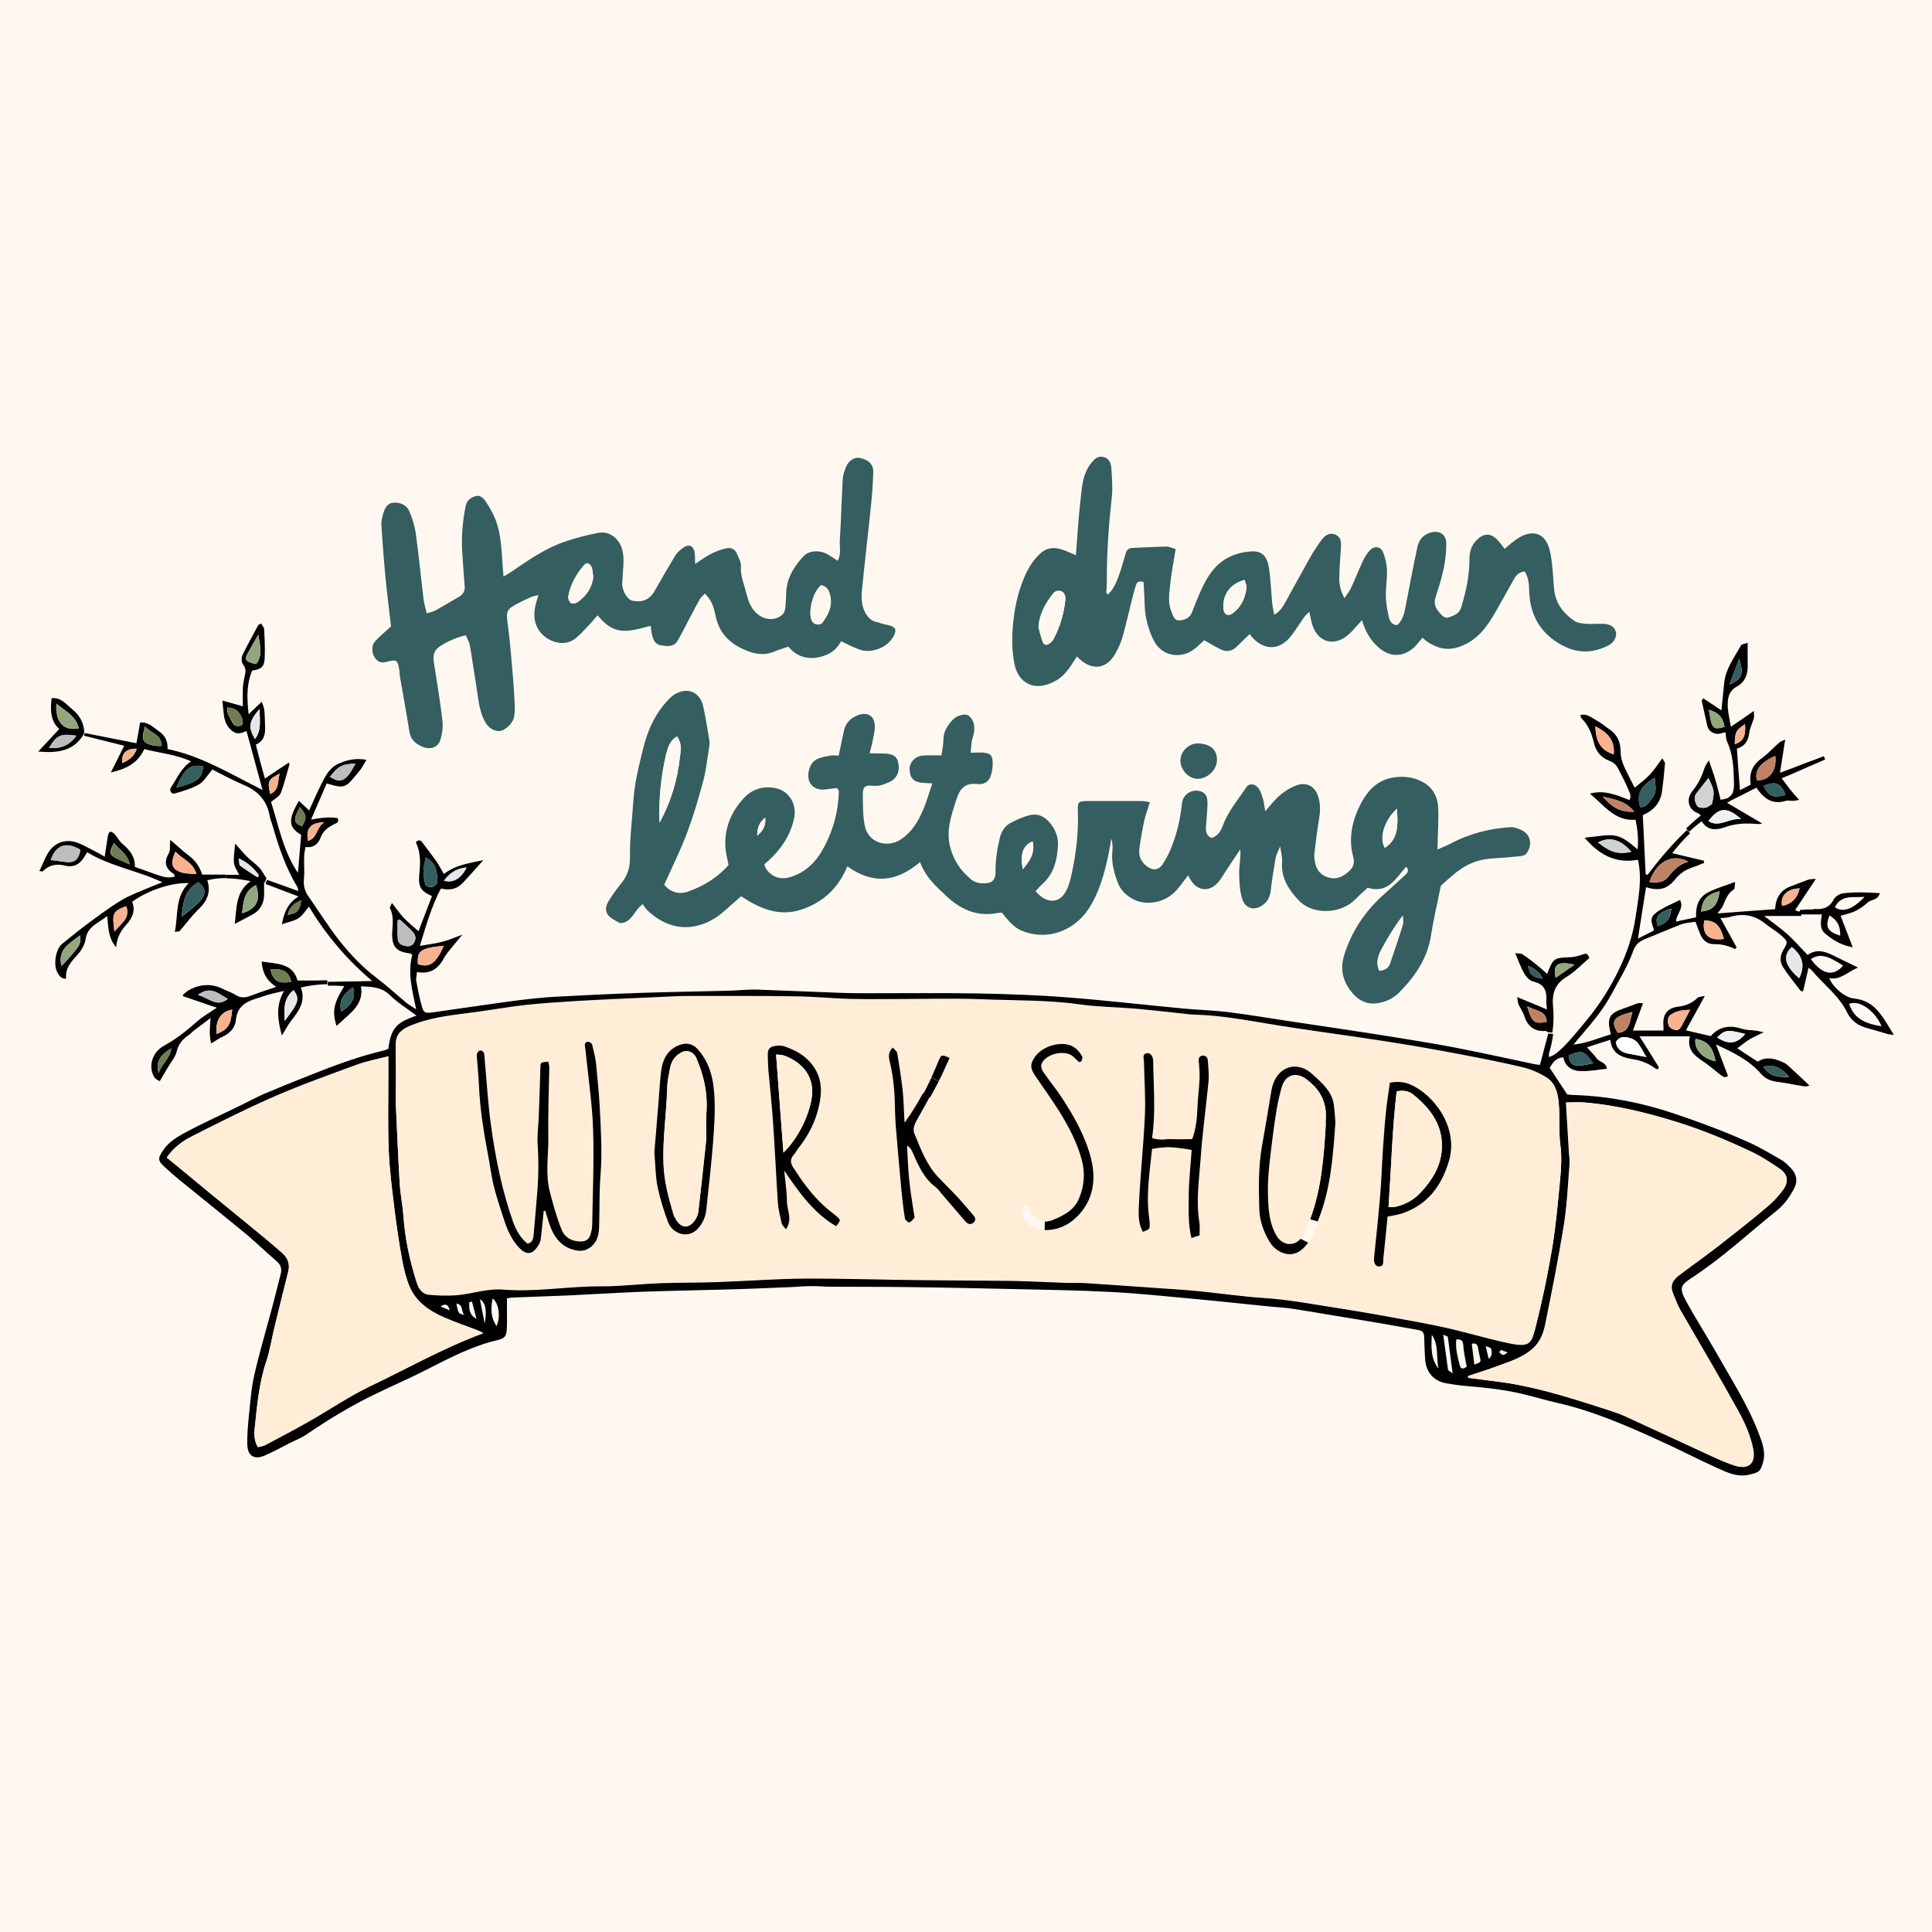 <?xml version="1.0" encoding="utf-8"?>
<!-- Generator: Adobe Illustrator 19.1.0, SVG Export Plug-In . SVG Version: 6.00 Build 0)  -->
<svg version="1.1" id="Layer_1" xmlns="http://www.w3.org/2000/svg" xmlns:xlink="http://www.w3.org/1999/xlink" x="0px" y="0px"
	 viewBox="0 0 1000 1000" style="enable-background:new 0 0 1000 1000;" xml:space="preserve">
<style type="text/css">
	.st0{fill:#FFF8F0;}
	.st1{fill:#E6E7E8;}
	.st2{fill:#F9B28F;}
	.st3{fill:#345E5F;}
	.st4{fill:#FFEDD7;}
	.st5{fill:#C08265;}
	.st6{fill:#F1F1F2;}
	.st7{fill:#93A77E;}
	.st8{fill:#D0D2D3;}
	.st9{fill:#FFFFFF;}
	.st10{fill:#BBBDBF;}
	.st11{fill:#6F7D53;}
</style>
<g id="XMLID_29_">
	<g id="XMLID_30_">
		<g>
			<rect x="0" y="0" class="st0" width="1000" height="1000"/>
		</g>
		<g>
		</g>
	</g>
</g>
<g>
	<path d="M980.3,535.7c-1.8-0.2-2.5-0.3-3.3-0.5c-3.7-1.1-7.3-2.2-11-3.2c-4.4-1.2-7.9-3.8-9.9-7.9c-4.3-8.8-12.2-14.5-18.2-21.7
		c-0.4-0.5-1-0.8-1.8-1.5c-1,4.3-1.9,8.2-2.8,12.1c-0.6,0-1.1,0.1-1.2,0c-3.1-4.1-6.4-8.1-9.2-12.4c-1.8-2.8-1.6-6,0.2-9
		c2.3-3.9,2.4-4.2-0.8-7.1c-2.7-2.5-5.9-4.2-8.7-6.5c-5.5-4.4-11.5-5.4-18.2-3.4c-1.5,0.5-3.2,0.4-4.9,0.6
		c2.9,5.3,5.7,10.3,8.4,15.2c-0.5,0.4-0.8,0.9-0.9,0.8c-3.4-1.7-7-2.6-10.8-2.5c-3.3,0-5.7-1.8-7-4.8c-0.9-2.1-1.7-4.3-2.6-6.8
		c-2.5,0.4-5.1,0.5-7.3,1.3c-6.5,2.5-12.9,5.3-19.4,7.9c-2.8,1.2-4.6,3.1-5.6,6c-2.8,7.9-7.3,14.9-11.2,22.3
		c-4.3,8-10.1,14.8-15.9,21.6c-1.1,1.2-2.1,2.5-3.8,4.5c7.4-0.8,13.3-3.6,19.4-5.3c-2.3-8.7-1-11,7.4-13.7c2.2-0.7,4.3-1.7,6.5-2.4
		c0.9-0.3,2,0,2.7,0c-1.8,4.9-3.4,9.3-5.2,14.1c5.7,0,10.6,0,15.8,0c0-0.9,0.1-1.7,0-2.4c-0.5-5.7,1.8-9.2,7.4-9.9
		c4-0.5,7.3-1.7,10.2-4.6c0.6-0.6,1.9-0.6,3.8-1c-3.5,6.4-6.5,11.9-9.8,17.8c4.5,1,8.5,2,12.9,3c4.4-5.1,9.9-5.8,16.2-3.8
		c2.3,0.8,4.9,0.6,7.4,1c0.9,0.1,1.8,0.4,3.8,0.8c-3.2,1.6-5.4,2.5-7.4,3.7c-2.1,1.3-4,2.9-6.3,4.6c3.3,2.2,6.8,4.5,10.6,6.9
		c4.1-2.6,8.2-1.8,12.3,0c1.1,0.5,2.2,0.9,3,1.7c3.8,3.4,7.5,6.9,11.5,10.7c-0.9,0.2-1.8,0.5-2.6,0.4c-4.6-0.7-9.1-1.7-13.7-2.3
		c-3.4-0.4-6.4-1.4-8.8-4.2c-6-6.9-14-10.9-23.3-15.2c2.3,6,4.2,11,6.2,16.3c-1.5,1.3-2.8,0.3-4.3-0.9c-2.8-2.3-5.7-4.7-8.7-6.7
		c-4.5-3-8.4-6.2-6.7-12.9c-8.9,0-17.3,0-26.1,0c3.5,5.5,6.8,10.8,10,16c0.1,0.1-0.3,0.6-0.5,1.1c-0.5-0.2-1.2-0.3-1.6-0.7
		c-3.3-2.4-6.9-3.8-10.9-4.5c-5.8-0.9-11.3-2.5-12.1-10.1c-4.2,1.3-7.9,2.5-12.1,3.9c2,2.2,3.7,3.9,5.2,5.9c1.4,1.8,4.7,1.8,5.1,5.2
		c-4.8,0.5-9.4,1.4-13.9,1.2c-4.1-0.2-7.7-2.3-8.6-7.1c-3.8,0.1-5.5,2.7-7.1,5.4c2.9,4.4,5.8,8.8,9.1,13.8c0.8,0.1,2.5,0.3,4.1,0.3
		c17.6,0.6,34.6,4,51.3,9.6c13,4.4,25.7,9.1,38.2,14.7c5.9,2.6,11.5,6,17.1,9.2c2,1.1,3.7,2.9,5.3,4.6c2.7,3,3.4,6.3,1.5,10.1
		c-2.3,4.4-5,8.3-8.8,11.4c-14.8,11.9-28.7,24.9-44.7,35.3c-5.2,3.4-6.2,5-2.5,11.7c5,9.2,10.7,18,15.9,27.2
		c7.7,13.6,16.2,26.8,21.8,41.5c1.8,4.8,3.7,9.7,2.1,15c-1.4,4.8-2.4,5.1-7.2,6.2c-6.1,1.4-11.2-1.1-16.3-3.4
		c-10.3-4.6-20.3-9.9-30.6-14.5c-17.1-7.8-34.4-15.3-52.9-19.4c-6-1.4-11.9-3.2-17.9-4.6c-9.4-2.2-19-3.2-28.6-4
		c-3.5-0.3-7-0.8-10.4-1.4c-6.3-1.1-10.3-5.5-10.9-11.9c-0.3-3.6-0.4-7.3-0.5-11c-0.1-3.7-0.6-4.3-4.2-4.9
		c-5.3-0.9-10.5-1.9-15.7-2.8c-10-1.7-20-3.4-30-5c-5.9-1-11.8-2-17.7-2.9c-3.9-0.6-7.9-0.9-11.9-1.2c-13.2-1.3-26.5-2.8-39.7-4
		c-14.4-1.3-28.8-2.9-43.3-3.6c-16.8-0.9-33.7-1.1-50.5-1.5c-18.2-0.4-36.3-0.8-54.5-1c-13.4-0.2-26.9-0.1-40.3-0.2
		c-3.2,0-6.3-0.4-9.5-0.3c-3.5,0-7,0.3-10.4,0.5c-12,0.5-24,1-36,1.3c-13.7,0.4-27.3,0.6-41,1.1c-12.6,0.5-25.3,1.3-37.9,1.9
		c-9.7,0.4-19.3,0.7-29,1.1c-1,0-1.9,0.2-3.2,0.4c0,2.6,0,5.1,0,7.6c0,2.8,0.1,5.7-0.1,8.5c-0.2,3.5-1.2,4.7-4.6,5.5
		c-13.1,3-24.9,9.2-36.8,15.3c-8.4,4.3-17.2,8.1-25.7,12.2c-12.8,6.1-24.9,13.4-36.6,21.4c-2.5,1.7-5.3,2.8-8,4.1
		c-4.5,2.3-8.8,4.7-13.4,6.7c-5.6,2.5-9.1,0.3-9.2-5.8c-0.1-4.8,0.3-9.6,0.8-14.4c0.8-7.3,1.2-14.6,2.9-21.7
		c2.7-11.8,6.2-23.5,9.3-35.2c1.5-5.5,2.8-11,4.2-16.4c0.8-2.9,0.3-5.1-2.1-7.1c-5.2-4.4-10.1-9.2-15.3-13.6
		c-11.3-9.3-22.7-18.5-34.1-27.7c-2.8-2.3-5.6-4.7-8.3-7.2c-3.8-3.5-3.9-4.5-0.9-8.9c2.8-4.2,7-6.7,11.2-9
		c9.5-5.1,19.4-9.5,29.1-14.3c4.1-2,8-4.1,12.1-5.9c7.8-3.3,15.7-6.5,23.6-9.6c12.5-5,25.1-9.7,38.3-12.8c0.8-0.2,1.5-0.6,2.2-0.8
		c1.4-10.6,3.9-13.6,14.6-17.2c-4.7-3.6-9.7-6.6-13.8-10.6c-4.3-4.3-9.3-4.3-15-4.6c1.2,6.4-1.9,10.8-6.1,14.6
		c-2.1,1.9-4.1,3.8-6.5,5.9c-2.4-7.4-1.5-11.8,4-20.6c-2.9-0.2-5.7-0.3-8.5-0.2l0-2c7.6-0.1,15.2-0.3,23-0.4
		c-13.2-11.1-23.9-23.9-32.8-38.5c-1.9,2.2-3.3,4.6-5.5,6c-2.3,1.5-5.2,1.9-8.5,3.1c1.1-5.9,2.9-10.8,8.6-14.4
		c-5.8-2.2-11.1-4.2-17.1-6.5l0.8-2.1c5.1,1.8,10.3,3.7,16.2,5.8c-0.2-1-0.2-1.7-0.5-2.1c-5.9-9.8-9.6-20.5-12.7-31.4
		c-0.5-1.8-1.3-3.5-1.6-5.3c-1.4-8-6-13-13.4-16.1c-5.6-2.4-11-5.3-16.3-8c-2.5,2.9-4.2,6.1-6.9,7.7c-3.8,2.2-8.2,3.4-12.5,4.7
		c-1.8,0.6-3.1-1.5-1.9-3.3c3.1-4.5,5-9.8,10.3-13.3c-7.8-3.7-16.1-4.2-24.2-6.4c-3.3,7.1-9.1,10.3-17.3,12.1
		c2.5-5.1,4.7-9.3,6.9-13.8c-6.8-1.7-13.6-3.4-20.8-5.2l0.3-1.4c9,1.8,17.7,3.5,26.8,5.3c0.7-3.6,1.3-6.9,1.9-10.7
		c4.3-0.5,7.1,2.7,10,4.7c2.8,1.9,4.5,4.9,4.2,9c17.6,3.6,32.8,13,49.2,21.2c-2.8-10.3-5.5-20.2-8.3-30.5c-2.3,0.9-4.8,2-7.2,0.1
		c-2.6-1.9-3.9-4.6-4.4-7.6c-0.4-2.5-0.5-5.1-0.9-8.3c3.9,1.1,7,2,10.6,3c0-3.2-0.1-6.4,0-9.5c0.1-2.2,0.6-4.3,1-6.4
		c0.4-2,0.8-3.7-0.8-5.6c-0.9-1.1-1.1-3.7-0.4-5c2.5-5.3,5.4-10.3,8.1-15.4c0.2-0.4,0.8-0.5,1.5-1c0.6,1,1.5,1.9,1.6,2.9
		c0.3,5,0.5,10,0.3,15c-0.2,4.6-1.8,5.8-6.5,6.5c-2.5,5.9-3,12.6-1.8,22.6c2.2-2.2,4.3-4.1,6.8-6.5c0.6,1.9,1.2,3.1,1.3,4.3
		c0.3,2.8,0.3,5.7,0.4,8.5c0.2,4.1-0.6,7.7-4.8,9.4c1.5,5.9,3,11.5,4.7,17.6c4.3-2.9,8.3-5.6,12.3-8.2c0.3,0.4,0.5,0.5,0.5,0.6
		c-1.5,5-2.7,10.2-4.6,15.1c-0.7,1.8-3.1,2.9-5,4.6c3.9,12.2,6.2,25.3,13.9,36.7c0.6-6.5,1.1-13,1.7-19.7c-7-4-6.6-8.2-1.2-17.6
		c1.7,1.6,3.3,3.1,5.3,5c2.2-4.8,4.2-9.5,6.5-14c2-4,4.1-8.1,8.5-10.1c4.4-2,9-3.2,14.7-2.1c-1.2,1.9-2,3.5-3,4.9
		c-1.2,1.6-2.6,3.1-3.8,4.6c-3.6,4.5-5.7,5.1-11.3,3.4c-0.6-0.2-1.3-0.3-2.5-0.7c-2.6,6-5.2,12.1-8.1,18.7c5-0.8,9.5-1.6,13.8-0.7
		c0.9,2.4-0.9,2.6-1.9,3.1c-3,1.6-5.6,3.3-6.9,6.8c-1.2,3.3-3.6,5.6-7.9,5c-0.3,2-0.7,3.6-0.7,5.2c-0.1,3.8,0.3,7.7-0.1,11.5
		c-0.3,3.2,0.4,5.9,2.1,8.5c5.5,7.9,10.6,16.1,16.6,23.7c5.6,7,11.8,13.5,19.1,19c5.3,4,10.1,8.5,15.2,12.7c1.2,1,2.7,1.8,5.1,3.4
		c-2.1-10-4.5-19-2-28.1c-0.5-0.4-0.7-0.7-1-0.8c-7.3-0.8-9.7-3.5-9.4-10.7c0.2-4.3,1-8.6-1.2-12.8c-0.2-0.4,0.5-1.3,1.1-2.6
		c2.2,2.9,4,5.4,6.1,7.7c2.2,2.3,4.6,4.2,7.6,6.9c2.4-6.3,4.7-12.3,7-18.2c-5.8-2.5-7.1-4.7-6.6-10.9c0.6-5.8,0.9-11.6-1.8-17
		c1.7-1.6,2.7-0.9,3.5,0.3c2.4,3.2,4.8,6.3,7.1,9.5c1.4,2,2.5,4.3,4,6.7c5.8-4.7,13.1-5.6,20.4-7.2c-3.7,4-7.2,8.2-11,12.1
		c-2.9,3-6.6,3.6-11,2.6c-4.9,9.3-7.7,19.3-10.9,29.7c4.4-0.8,8-1.2,11.5-2.1c3.3-0.8,6.4-2.2,10.5-3.7c-1.8,2.2-3.1,3.7-4.4,5.3
		c-1.7,2.2-3.8,4.3-5.1,6.8c-2.9,5.4-6.9,8.5-14,7.2c-0.1,1.8-0.6,3.4-0.3,4.9c0.8,4.3,1.6,8.5,2.8,12.7c0.9,3.4,1.7,3.8,5,3.4
		c14.3-2,28.7-4.2,43-6.1c7.1-0.9,14.2-1.7,21.3-2.1c14.8-0.8,29.6-1.5,44.4-2c15-0.5,30-0.7,44.9-1.1c4.8-0.1,9.7-0.7,14.5-0.6
		c14.7,0.5,29.3,1.2,44,1.7c5,0.2,10,0.2,15,0.2c18.5,0,36.9-0.2,55.4,0.1c15.3,0.3,30.7,0.8,45.9,2c20.2,1.5,40.4,3.9,60.6,5.8
		c7.6,0.7,15.3,0.9,22.9,1.8c10.4,1.3,20.7,3,31.1,4.6c18.6,2.8,37.2,5.5,55.8,8.5c11.2,1.8,22.4,3.6,33.5,5.8
		c12.7,2.5,25.4,5.3,38.1,8c0.9,0.2,1.9,0.3,3.4,0.5c1.4-5.5,2.9-11,4.3-16.3l2.5,0.3c-0.4,3.3-1.1,6.6-2.1,9.9
		c-0.2,0.6-0.1,1.3-0.1,2c4.1-1,8.8-5.8,20.5-20.2c6.2-7.7,11.4-16,15.7-24.9c4.2-8.7,7.3-17.8,8.7-27.5c1.4-9.7,3.5-19.3,1.2-29.5
		c-11.8,2.2-20.4-2.9-27.6-11.4c14.7-1.5,16.6-3.6,27.4,6.1c0.6-5.2,0-10.1-1-15.4c-10.9,0.9-16.4-7.7-23.7-13.5
		c7.4-2.1,13.8,0.7,20.5,3.3c1.3-2.2-0.1-4.1-0.7-5.7c-1.4-3.5-3.3-6.9-5-10.3c-1-2-2.4-3.5-4.6-4.3c-4.3-1.5-7-4.8-8-9
		c-1.2-5-2.9-9.5-6.6-13.1c-0.3-0.3-0.3-0.9-0.5-1.6c3.4-0.9,5.8,1.4,8.2,2.7c2.5,1.3,4.6,3.2,7,4.8c4,2.7,5.6,6.7,5.6,11.2
		c0,4.4,1.8,8.1,3.7,11.8c1.3,2.7,2.7,5.3,3.6,7.1c2.4-2,5.3-4.1,7.7-6.6c2.4-2.5,4.2-5.4,6.6-8.6c0.6,1.1,1.4,1.9,1.4,2.6
		c-0.4,4.8-0.9,9.5-1.5,14.3c-0.8,5.9-4.1,10-10,12.5c0.5,10.2,1,20.4,1.5,30.6c0.3,0.1,0.6,0.2,1,0.3c6.2-8.2,12.9-16.1,20.4-23.2
		l1.6,1.7c-3.4,3.2-6.4,6.6-9.3,10.3c5.7,1.4,11,2.6,16.4,3.9c0,0.4,0.1,0.7,0.2,1.1c-2.2,0.9-4.4,1.8-6.7,2.6
		c-3.4,1.2-6.1,3.1-8.4,6c-4,5-8.3,6.1-15,4c-1.4,8.6-2.7,17.2-4.2,26.6c3.1-1.6,5.6-2.8,8-4c0.1-0.4,0.3-0.8,0.2-1
		c-2-4.9-1.7-6.6,2.8-9.5c3.3-2.1,7-3.6,10.8-5.5c2.2,4.5-2,7.3-2.1,11.2c3.4-0.7,6.8-1.4,10.4-2.2c-0.3-5.4,1.1-10.2,6-12.8
		c4.2-2.2,8.8-3.5,14.2-5.5c-0.3,2-0.1,3.5-0.6,3.8c-3.2,2-4.4,5.3-5.7,8.5c-0.6,1.3-1.7,2.4-2.8,4c10.1-0.8,19.8-1.5,29.8-2.2
		c0.2-4.5,1.8-8.6,6.2-11c1.1-0.6,2.4-1,3.6-1.5c2.5-0.9,4.9-1.9,7.4-2.8c0.9-0.3,2-0.2,3.9-0.4c-3.9,5.9-7.3,10.9-10.7,16.1
		c0.9,0.7,2,0.8,3.1,0.8v2.3c-6.4,0-12.7,0-19.2,0c4.1,3.2,8.3,6.1,12,9.4c3.7,3.3,6.9,7.1,10.5,10.8c4.6-3.3,8.9-1.9,13.2,0.2
		c4,2,8,3.9,12.9,6.3c-5.4,2.2-9,6.6-14.9,5.5c2,4.9,8.3,10.1,12.7,10.5c4.5,0.5,8.3,2.1,11.5,5.4
		C974.4,525.6,976.9,530.3,980.3,535.7z M957.1,519.6c2.6,8.1,9.2,10.4,16.8,11.6C971,524,962.8,517.2,957.1,519.6z M937.3,496.4
		c5.8,8.1,11.7,9.2,16.7,3.4C945.8,494.4,941.8,493.5,937.3,496.4z M931.3,506.3c3.1-6.3,1.9-11.5-3.8-16.1
		C922.4,494.6,923.9,500.1,931.3,506.3z M922.4,468.9c5.1-1,7.9-4.1,9.1-9.1C924.9,460.1,921.4,463.6,922.4,468.9z M912.7,552.2
		c3.4,5.1,8,5.4,13.3,5.2C921.9,552.3,917.2,550.5,912.7,552.2z M922.8,616c3.2-4.4,2.6-8.2-1.8-11.2c-4.8-3.2-9.7-6.5-15-8.9
		c-12.5-5.9-25.2-11.2-38.5-15.3c-15.5-4.8-31.1-8.6-47.3-10c-3.1-0.3-6.2,0-9.7,0c0.5,8.8,1,16.9,1.5,25c0.2,2.7,0.6,5.3,0.3,8
		c-0.8,10.3-1.3,20.6-2.9,30.7c-2.8,17.2-6.2,34.4-9.7,51.5c-0.9,4.3-2.5,8.5-6,11.8c-5.2,4.9-11.7,6.9-18,9.2
		c-5.2,2-10.6,3.6-15.9,5.4c0,0.3,0,0.6,0,0.9c0.8,0.1,1.6,0.2,2.4,0.3c7.7,1.1,15.5,1.8,23.2,3.3c15.7,3,30.9,7.9,46.1,12.8
		c3,1,6,1.9,8.9,3.2c15.1,6.9,30.2,13.9,45.3,20.9c3.9,1.8,7.9,3.6,12,4.9c6.6,2.1,11.2-0.6,9.6-8.6c-1.4-7-4.3-13.4-7.6-19.5
		c-9.8-17.8-20.2-35.2-30.3-52.8c-1.4-2.4-2.3-5.2-3.4-7.8c-2.3-5.3,0.3-7.8,3.5-10.2c6.7-5,13.5-9.8,20-14.9
		c8.2-6.3,16.3-12.7,24.2-19.4C917.2,622.6,920.3,619.4,922.8,616z M888.8,537c5.9,3.8,10.1,3.4,14.5-1.8
		C894.2,532.8,892.9,532.9,888.8,537z M882.2,476.4c-1.5,7.2,2.3,10.8,10.1,9.6C890.3,478.8,887.9,476.6,882.2,476.4z M880.5,471.8
		c6.2-0.6,8.5-3.2,9.6-10.5C883.6,462.9,881.1,465.6,880.5,471.8z M888,549.3c-1.5-7.5-4.1-10.4-10.4-11.6
		C876.6,543,881.4,548.1,888,549.3z M874.8,522.7c-3.8,0-7,0.5-9.8,2.4c-1.8,1.2-1.9,2.9-1.5,4.9c0.4,2,1.8,2.6,3.5,3.1
		c1.9,0.5,2.7-0.9,3.5-2.2C871.9,528.3,873.2,525.7,874.8,522.7z M863.6,453.7c2.7-3.5,5.7-6.4,10.3-7.7c-8.9-4.7-17,0.7-20.1,10.6
		C857.6,456.9,861.1,457,863.6,453.7z M858.2,479.4c4.8-1.8,6.3-3.8,6.9-9.1C858.3,472.2,856.2,474.8,858.2,479.4z M855.5,412.6
		c2.5-3.2,1-6.6,1-10c-7.4,4.2-9.6,8.7-7.5,15.2C852.7,417.6,853.8,414.8,855.5,412.6z M852.2,547.1c-1.4-2.3-2.6-4.7-4.1-6.8
		c-1.6-2.3-4.1-3.2-6.9-3.5c-2.3-0.2-3.7,0.9-4.7,2.6c0.7,4.3,3.7,5.5,7.2,6.1C846.3,546,849.1,546.5,852.2,547.1z M829.6,412.3
		c4.5,5.3,9.1,8.4,16.3,7.8C841.5,414.6,835.8,413.8,829.6,412.3z M837.3,534.6c6.6-0.5,6-6.1,7.7-10.8
		C835,526.2,833.6,528.3,837.3,534.6z M827.2,436c6.5,5.2,10.1,6.3,17.2,4.9C838.9,434.4,833.2,432.9,827.2,436z M835.3,390.5
		c0.7-7.4-3.5-11.5-9.5-14.5C826,384.2,828.8,388.4,835.3,390.5z M824.6,550.3c-4.4-6.4-5.9-6.9-12.7-4
		C812.7,551.9,815.1,552.7,824.6,550.3z M807.4,611.7c0.6-6.4,1.1-12.9,0.2-19.4c-0.9-6.5-0.2-13.3-0.7-19.9
		c-0.4-5.5-1.4-11.3-6.5-14.5c-3.7-2.4-8-4.2-12.3-5.2c-10.8-2.6-21.8-4.7-32.7-6.8c-12.2-2.3-24.5-4.5-36.8-6.4
		c-20.9-3.2-41.8-5.9-62.7-9.4c-12.2-2-24.3-4.3-36.6-4.6c-2.7-0.1-5.3-0.5-8-0.7c-7.8-0.8-15.5-1.7-23.3-2.4
		c-9.6-0.8-19.3-0.9-28.8-2.2c-16.9-2.4-33.9-2-50.9-2.7c-15.3-0.6-30.7-0.1-46.1-0.1c-7.6,0-15.3,0.1-22.9-0.1
		c-9.1-0.3-18.3-1.2-27.4-1.3c-18.2-0.3-36.4-0.2-54.5-0.2c-5.8,0-11.7,0.4-17.5,0.6c-13.8,0.6-27.6,1.2-41.4,2
		c-9,0.5-18,1.1-26.9,2.1c-9.7,1.1-19.4,2.9-29.1,4.1c-10.5,1.3-21,2.6-30.9,6.9c-4,1.7-6.7,4.2-6.7,9c0.1,8.8,0,17.7,0,26.5h0
		c0,1.7-0.1,3.3,0,5c0.6,13.6,1.2,27.3,2,40.9c0.3,5.5,1.5,10.9,1.9,16.4c0.8,11.9,3.3,23.4,6.9,34.7c1.1,3.3,3,5.9,6.4,6.2
		c4.8,0.4,9.6,0.6,14.4,0.2c8-0.7,15.7-3.6,24.1-2.9c14.8,1.2,29.6-1.1,44.4-1.6c4.6-0.2,9.3,0,14-0.3c7.5-0.4,14.9-1.1,22.4-1.4
		c10-0.4,20-0.2,30-0.6c15-0.5,30-1.7,44.9-1.8c20-0.1,40,0.6,60,0.8c16,0.2,32,0.2,48,0.4c9.2,0.2,18.3,0.7,27.5,1
		c3.1,0.1,6.3-0.1,9.4,0.1c13.1,0.8,26.1,1.8,39.2,2.7c6.3,0.4,12.6,0.8,18.9,1.4c11.4,1.1,22.8,2.8,34.3,3.6
		c13.2,0.8,26,3.3,39,5.3c13.6,2.1,27.2,4.6,40.8,7.1c6.4,1.2,12.8,2.5,19.1,4c9.5,2.3,19,5.1,28.6,7.1c11.1,2.3,11.6-0.1,13.8-8.6
		c3.4-13.4,6.2-26.9,8.5-40.5C805.3,634.6,806.3,623.1,807.4,611.7z M778,701.3c0.5,0.1,1.2-0.6,2.4-1.3c-1.6-0.6-2.6-0.9-3.5-1.3
		c-0.3,0.4-0.6,0.8-0.9,1.2C776.6,700.4,777.2,701.2,778,701.3z M770.6,703.4c2-1.9,1.6-3.6,1.2-5.3c-0.1-0.5-1.2-0.7-2.8-1.4
		C769.6,699.4,770,701.2,770.6,703.4z M763.1,706.3c2.1-0.9,3.6-0.8,3.1-2.9c-0.4-1.6-0.7-3.2-1-4.8c-0.3-1.8-0.4-3.7-3.4-3.1
		C762.2,698.9,762.6,702.2,763.1,706.3z M759.2,707.3c-0.4-1.9-0.8-3.7-1.1-5.5s-0.6-3.6-0.7-5.4c-0.1-2.2-1-3.4-3.6-3.1
		c-0.6,4.6,0.7,9.1,1.8,13.5C756.2,709.1,757.9,708.4,759.2,707.3z M751.9,710.9c-0.9-7.1-1.7-13-2.5-18.9c0-0.3-1-0.5-2.4-1.2
		c0.9,6.6,1.7,12.4,2.5,18.3C749.6,709.4,750.5,709.7,751.9,710.9z M744.6,708.4c-1.4-5.8,0.3-12.2-3.5-17.5
		C740.8,697.1,740.4,703.2,744.6,708.4z M257,686.4c2.2-4.7,1.2-12-2-14.3C253.7,677.9,254.3,682.3,257,686.4z M250.9,685.1
		c1.2-6.6,0.4-11.1-2.5-12.6C249.3,677.2,250.1,681.2,250.9,685.1z M250.2,690c-1.2-0.6-1.9-1-2.6-1.3c-6-2.3-12.2-4.4-18.1-7
		c-7.6-3.4-14.3-8.1-17.6-16c-1.8-4.4-2.9-9.2-3.8-13.9c-1.6-8.8-2.9-17.7-4-26.6c-1.2-9.9-2.5-19.8-2.9-29.8
		c-0.5-12.6-0.2-25.2-0.2-37.9c0-3.3,0-6.6,0-10.8c-5.9,1.5-11.2,2.5-16.1,4.3c-14.4,5.3-28.8,10.4-42.8,16.5
		c-14.6,6.4-28.9,13.6-43.1,20.8c-4.7,2.4-9,5.6-12.7,10.8c1.2,1,2.2,1.7,3.1,2.5c5.8,4.8,11.5,9.6,17.3,14.3c7.3,6,14.7,12,22,18
		c5.9,4.9,11.8,9.6,17.5,14.7c2.7,2.4,4,5.7,3,9.5c-2.4,9.7-4.9,19.4-7.2,29.1c-1.4,5.8-2.3,11.8-4.2,17.5
		c-3.7,11-4.7,22.5-5.9,33.9c-0.4,3.4-0.5,7,1.6,10.4c1.3-0.4,2.7-0.5,3.8-1.1c7.5-4,15-7.9,22.4-12.1c10.8-6.2,21.2-13.3,32.4-18.6
		C211.2,708.1,229.7,697.6,250.2,690z M246.6,682.6c-0.8-3-1.5-5.9-2.3-8.9c-0.5,0.1-0.9,0.2-1.4,0.3
		C242.8,677.3,242.7,680.5,246.6,682.6z M240.4,680.6c-2-1.8-0.2-5.2-4.2-5.9C237.2,679.9,237.2,679.9,240.4,680.6z M241.5,449
		c-4.9,0.4-8.5,2.6-11.7,6.8C234.5,457.3,238.9,454.5,241.5,449z M232.8,678.2c-0.9-3.5-2.5-3.4-4.8-2
		C229.5,676.9,230.9,677.4,232.8,678.2z M223.4,459.2c1.2-0.3,3-1.7,3-2.6c-0.1-5-0.4-10.1-6.1-12.8c-0.4,2.6-1.1,4.9-1.1,7.2
		c0,2.3,0.3,4.6,1,6.8C220.5,458.5,222.5,459.4,223.4,459.2z M229.7,489.5c-2.7,0.4-5.4,0.5-7.9,1.2c-4.7,1.1-5.9,3.1-5.5,8.3
		C222.1,501.2,225.8,498.6,229.7,489.5z M214,488.4c1.4-1.9,1.4-4.2-0.3-6c-2.1-2.3-4.5-4.3-6.8-6.5c-0.4,0.2-0.7,0.3-1.1,0.5
		c0,3.2-0.2,6.5,0.1,9.7c0.2,2.7,2.7,3.2,4.8,3.6C211.8,490,213.4,489.3,214,488.4z M176.6,523.6c5.9-3.9,7.6-7.3,6.1-12.6
		C177.2,514.7,175.3,518.6,176.6,523.6z M184,395.2c-7,0.3-9,1.4-13.2,6.9C176.7,405.9,179.5,403.9,184,395.2z M159.5,435.2
		c5-1.4,4.2-7.2,8.4-9.6C160.7,425.8,158.2,428.8,159.5,435.2z M156.4,427.7c2.5-4.7,2.4-5.7-1.2-9.9
		C151.6,424.3,151.9,426,156.4,427.7z M148.9,473.5c4.9-0.7,6.2-2,7-7.5C152,467.6,149.7,469.7,148.9,473.5z M139.9,411
		c5-2.4,3.6-6.9,4.9-10.6C138.8,403.4,138.3,404.5,139.9,411z M132,382.5c3.5-4.7,2.3-9.7,2.4-15.6
		C128.8,373.3,128.3,376.5,132,382.5z M132.6,343.7c3.7-4.9,1.8-10.1,1.1-15.2c-1.9,3.3-3.8,6.6-5.6,9.9c-1.4,2.6-1.1,3.5,1.6,4.6
		C130.6,343.3,131.6,343.5,132.6,343.7z M125,375.5c0.5-0.2,0.8-2.1,0.5-3c-1.2-3.4-3-6.3-8-6.2c0.2,1.3,0.1,2.3,0.5,3.2
		c1,2,1.9,4.2,3.4,5.9C122,375.9,124,375.9,125,375.5z M105.2,396.6c-6.9-1.1-9.5,1-14,11.1C102.1,404.9,104.6,402.9,105.2,396.6z
		 M83.6,386.1c0.1-6-5.5-6.6-8.6-10.1c-2.1,7.6-1.2,9,6,10.1C81.8,386.2,82.6,386.1,83.6,386.1z M70.8,387.6
		c-5.4-0.3-8.2,2.5-7.5,7.4C66.6,393.5,69.4,391.7,70.8,387.6z"/>
	<path d="M973,462.3c-1,3.7-4.5,3.2-6.3,4.8c-1.8,1.7-3.9,3.2-6.1,4.3c-2.3,1.2-5,1.7-7.9,2.6c2,5.2,4,10.5,6.3,16.3
		c-5.8-1-10.1-3.6-14.1-6.9c-3.3-2.7-2.5-6.2-1.9-10.1c-3.8,0-7.6,0-11.4,0v-2.3c1.8,0,3.8-0.5,5.7-0.2c0.6,0.1,1.3-0.3,2-0.3
		c4.2,0.3,7.6-0.6,9.8-4.9c0.8-1.5,3-3,4.8-3.2C960.1,461.6,966.4,461.9,973,462.3z M965.1,464.2c-6,0.5-12.1-1.3-15.4,5.4
		C953.9,472.4,959,470.7,965.1,464.2z M952.5,484.3c0-5.2-1.2-7.5-5.5-10.5C944.5,479.7,945.9,482.3,952.5,484.3z"/>
	<path d="M944,391.4l0.7,1.7c-0.5,0.2-1,0.5-1.6,0.7c-5.4,2.3-10.7,4.7-16,7c-1.5,0.7-3.1,1.2-4.9,2c1.5,2,2.9,4,4.4,5.9
		c1.4,1.7,2.9,3.4,4.6,5.3c-0.9,0.2-1.9,0.4-2.9,0.5c-1.3,0.1-2.8-0.3-4,0c-6.7,2.1-11.2-0.9-15.2-6.8c-4.5,2.3-9,4.6-13.7,6.9
		l-0.9-1.8c2.4-1.2,3.1-3.5,3-7.8c-0.2-7.2-0.4-14.3-3.5-21c-0.7-1.5-0.6-3.3-0.9-5c-1.6,0.3-3.2,1.1-4.7,0.8
		c-2.4-0.4-4.3-1.8-4.8-4.5c-0.9-4.2-1.9-8.4-2.8-12.6c0-0.2,0.3-0.5,0.8-1.3c2.9,2,5.8,3.9,9.4,6.3c0.5-5,1-9.4,1.4-13.7
		c0.6-7.7,5.2-13.5,8.7-19.9c0.4-0.7,2-0.8,3.5-1.4c0,4.4-0.1,8,0,11.6c0.2,4.7-1.5,8.8-5.5,11c-4.7,2.6-5,6.7-4.8,11
		c0.2,3.1,1,6.2,1.6,9.9c3.9-2.7,7.5-5.2,11.9-8.2c0,2,0.2,2.9,0,3.7c-0.7,2.6-2.1,5-2.4,7.6c-0.5,4.3-2.5,7.1-6.4,8.2
		c0.5,7.1,1,14,1.6,21.5c2.1-1.1,3.8-2,5.6-2.9c-1-5.7,0.8-10.1,5.5-13.5c3.4-2.4,6.1-5.6,9.3-8.3c0.7-0.6,1.7-0.9,3-1.5
		c-0.9,6.1-1.8,11.4-2.7,17.2c4.8-1.8,9.4-3.5,13.9-5.3C938,393.7,941,392.6,944,391.4z M912.8,406.8c3.1,5.6,4.6,6.3,11.4,4.7
		C921.9,405.3,918.8,404.1,912.8,406.8z M909.4,403.9c6.5,0.2,10.4-5.1,9.5-12.7C910.9,394.9,908.1,398.7,909.4,403.9z M897.9,385.2
		c4.4-1.4,5.9-4.5,5.3-10.4C898.5,378,898,378.9,897.9,385.2z M895.2,354.3c6.8-3,7.4-5.8,5-13.4C898.6,345.2,897,349.4,895.2,354.3
		z M892.6,376.2c-0.7-4.8-3.2-7.5-8.1-8.8c0.4,2.2,0.6,4,1,5.7C886.7,377.2,887.8,377.7,892.6,376.2z"/>
	<path class="st1" d="M927.4,490.2c5.7,4.6,6.9,9.8,3.8,16.1C923.9,500.1,922.4,494.6,927.4,490.2z"/>
	<path class="st2" d="M931.5,459.8c-1.2,5-4,8.1-9.1,9.1C921.4,463.6,924.9,460.1,931.5,459.8z"/>
	<path class="st3" d="M925.9,557.3c-5.2,0.2-9.9-0.1-13.3-5.2C917.2,550.5,921.9,552.3,925.9,557.3z"/>
	<path class="st4" d="M921,604.8c4.4,3,5.1,6.8,1.8,11.2c-2.5,3.5-5.6,6.7-8.9,9.4c-7.9,6.6-16,13-24.2,19.4
		c-6.6,5.1-13.4,9.9-20,14.9c-3.2,2.4-5.8,4.9-3.5,10.2c1.1,2.6,2,5.3,3.4,7.8c10.1,17.6,20.5,35,30.3,52.8c3.3,6,6.2,12.5,7.6,19.5
		c1.6,8.1-3.1,10.8-9.6,8.6c-4.1-1.3-8.1-3.1-12-4.9c-15.1-6.9-30.2-14-45.3-20.9c-2.9-1.3-5.9-2.2-8.9-3.2
		c-15.2-4.9-30.4-9.8-46.1-12.8c-7.7-1.5-15.5-2.2-23.2-3.3c-0.8-0.1-1.6-0.2-2.4-0.3c0-0.3,0-0.6,0-0.9c5.3-1.8,10.7-3.4,15.9-5.4
		c6.3-2.4,12.8-4.3,18-9.2c3.5-3.3,5.1-7.4,6-11.8c3.4-17.1,6.9-34.3,9.7-51.5c1.6-10.1,2.1-20.5,2.9-30.7c0.2-2.6-0.2-5.3-0.3-8
		c-0.5-8.1-0.9-16.2-1.5-25c3.5,0,6.6-0.2,9.7,0c16.2,1.4,31.8,5.2,47.3,10c13.2,4.1,26,9.4,38.5,15.3
		C911.2,598.3,916.1,601.5,921,604.8z"/>
	<path class="st3" d="M924.2,411.5c-6.8,1.6-8.3,0.9-11.4-4.7C918.8,404.1,921.9,405.3,924.2,411.5z"/>
	<path class="st5" d="M918.8,391.2c0.9,7.6-3,12.9-9.5,12.7C908.1,398.7,910.9,394.9,918.8,391.2z"/>
	<path d="M912.2,426.3c-1.3,0.1-2,0.3-2.6,0.2c-5.5-0.5-10.9-0.4-16.3,1.5c-4.5,1.6-9.2,2.4-12.5-2.9c-2.3,1.7-4.5,3.5-6.5,5.4
		l-1.6-1.7c2.5-2.3,5-4.6,7.7-6.8c-0.8-0.6-1.2-1-1.8-1.2c-4.5-1.7-6.3-7-2.4-11.6c2.9-3.6,4.7-7.5,6.1-11.8c0.3-1,1-1.9,2.2-3.9
		c1.4,4.2,2.6,7.4,3.5,10.6c1,3.2,1.7,6.6,2.6,9.9c1.7-0.3,3-0.6,4-1.1l0.9,1.8c-0.5,0.3-1,0.5-1.6,0.8
		C900.1,419.2,905.8,422.5,912.2,426.3z M884.3,425c5.8,3.6,10.7-1.8,17-1C893.8,417.4,889.7,417.8,884.3,425z M886.1,416.2
		c1.4-6.7,1.3-6.8-1.8-13.5c-1.6,2-3,3.7-4.4,5.6c-1,1.3-2.4,2.7-2.6,4.1c-0.2,1.6,0.4,3.6,1.4,4.9c0.7,0.8,2.7,0.9,4.1,0.7
		C884,417.9,885.1,416.8,886.1,416.2z"/>
	<path class="st2" d="M903.2,374.8c0.6,6-0.9,9-5.3,10.4C898,378.9,898.5,378,903.2,374.8z"/>
	<path class="st6" d="M901.2,424c-6.3-0.8-11.2,4.6-17,1C889.7,417.8,893.8,417.4,901.2,424z"/>
	<path class="st3" d="M900.2,340.9c2.4,7.6,1.7,10.4-5,13.4C897,349.4,898.6,345.2,900.2,340.9z"/>
	<path class="st6" d="M903.3,535.2c-4.4,5.2-8.6,5.6-14.5,1.8C892.9,532.9,894.2,532.8,903.3,535.2z"/>
	<path class="st7" d="M884.5,367.4c4.8,1.3,7.3,4,8.1,8.8c-4.7,1.5-5.9,1-7-3.1C885.1,371.4,884.9,369.6,884.5,367.4z"/>
	<path class="st2" d="M892.3,485.9c-7.8,1.3-11.7-2.4-10.1-9.6C887.9,476.6,890.3,478.8,892.3,485.9z"/>
	<path class="st7" d="M890.1,461.3c-1.1,7.3-3.4,9.9-9.6,10.5C881.1,465.6,883.6,462.9,890.1,461.3z"/>
	<path class="st8" d="M884.3,402.7c3.2,6.7,3.2,6.8,1.8,13.5c-1.1,0.6-2.1,1.7-3.4,1.9c-1.3,0.2-3.4,0.1-4.1-0.7
		c-1-1.2-1.6-3.3-1.4-4.9c0.2-1.5,1.6-2.8,2.6-4.1C881.3,406.5,882.7,404.7,884.3,402.7z"/>
	<path class="st7" d="M877.6,537.7c6.3,1.2,8.9,4.1,10.4,11.6C881.4,548.1,876.6,543,877.6,537.7z"/>
	<path class="st2" d="M865,525.1c2.9-1.9,6.1-2.4,9.8-2.4c-1.6,2.9-2.9,5.5-4.4,8.1c-0.7,1.3-1.6,2.7-3.5,2.2
		c-1.6-0.4-3.1-1-3.5-3.1C863.1,528,863.2,526.3,865,525.1z"/>
	<path class="st5" d="M873.9,445.9c-4.6,1.3-7.6,4.3-10.3,7.7c-2.5,3.3-6,3.2-9.9,2.8C856.9,446.7,864.9,441.2,873.9,445.9z"/>
	<path class="st3" d="M865,470.4c-0.6,5.2-2,7.2-6.9,9.1C856.2,474.8,858.3,472.2,865,470.4z"/>
	<path class="st3" d="M856.5,402.6c0,3.4,1.5,6.8-1,10c-1.7,2.2-2.8,5-6.6,5.1C846.9,411.2,849.1,406.8,856.5,402.6z"/>
	<path class="st9" d="M848,540.3c1.5,2.2,2.8,4.5,4.1,6.8c-3.1-0.6-5.9-1.1-8.6-1.6c-3.5-0.6-6.5-1.8-7.2-6.1c1-1.6,2.4-2.8,4.7-2.6
		C843.9,537.1,846.4,538,848,540.3z"/>
	<path class="st5" d="M845.8,420.1c-7.1,0.6-11.8-2.5-16.3-7.8C835.8,413.8,841.5,414.6,845.8,420.1z"/>
	<path class="st5" d="M844.9,523.7c-1.7,4.8-1.1,10.3-7.7,10.8C833.6,528.3,835,526.2,844.9,523.7z"/>
	<path class="st8" d="M844.3,441c-7.1,1.3-10.7,0.2-17.2-4.9C833.2,432.9,838.9,434.4,844.3,441z"/>
	<path class="st3" d="M836.3,326.8c0.8,2.5-0.7,5.5-3.5,7.1c-7.3,3.9-15.1,4.5-22.6,0.9c-12-5.7-18.3-15.5-18.7-28.9
		c-0.1-3.5-0.3-7-2.3-10.1c-2.7,0.2-4.3,1.7-5.5,3.8c-3.3,5.9-6.6,11.9-10,17.8c-4.3,7.4-9.2,14-17.8,17.2c-6.6,2.5-12,1-17.4-2.6
		c-0.7-0.5-1.2-1.1-2.2-1.9c-0.8,0.9-1.5,1.7-2.2,2.6c-5.1,6.5-13.2,9.1-20.8,2.2c-4.1-3.7-6.7-8.2-8.3-13.9c-1,1.1-1.9,2-2.7,2.9
		c-1.2,1.4-2.4,2.8-3.7,4c-7.8,7.4-17,4.8-19.7-5.7c-0.4-1.6-0.7-3.2-1.2-5.5c-1.1,1-1.9,1.7-2.5,2.5c-2.3,3.2-4.4,6.7-6.8,9.8
		c-5.8,7.6-13.5,7.7-19.6,1.6c-0.7-0.7-1.3-1.5-2-2.4c-2.5,2.4-4.7,4.5-6.9,6.7c-2.5,2.4-5.3,2.6-8.3,1.1c-2.8-1.4-5.5-3-8.3-4.6
		c-1.2,1.1-2.7,2.5-4.2,3.8c-7,6.2-17.3,4.9-21.7-3.3c-2-3.7-3.4-8-4.2-12.1c-0.9-4.3-0.7-8.9-1-13.4c-0.1-1.8-0.2-3.6-0.3-5.2
		c-2.1-0.5-3.4-0.3-3.9,1.6c-0.4,1.4-0.9,2.8-1.3,4.3c-1.9,7.4-3.5,14.9-5.6,22.3c-0.8,3-2.2,5.9-3.7,8.7
		c-4.4,8.1-11.8,9.2-18.5,3.1c-0.5-0.4-0.9-0.9-1.5-1.4c-3.1,4.7-5.7,9.5-10.7,12.4c-11.2,6.5-19.6,1.3-21.6-8.4
		c-1.2-6.1-1.4-12.6-0.9-18.9c0.6-8.8,2.4-17.5,5.8-25.7c1.9-4.7,4.5-8.9,8.1-12.4c3.4-3.3,7.3-3.8,11.5-2.4c2.5,0.8,4.9,2,7.3,3
		c0.7-9.3,1.2-18.6,2.3-27.8c0.8-6.9,0.9-14,5.6-19.9c1.7-2.1,3.3-3.8,6.2-3.2c2.9,0.6,4,2.9,4.2,5.5c0.3,4.9,0.8,10,0.3,14.9
		c-1.6,14.6-2.7,29.2-2.6,43.9c0,2-0.2,3.9-0.3,5.9c0,0.3,0.4,0.5,0.8,1.1c3.4-3.2,4.8-7.3,6.3-11.5c1.1-3.3,2-6.7,3-10
		c0.5-1.8,1.6-2.6,3.6-2.7c5.8-0.2,11.6-0.6,17.4-0.7c1.7,0,3.4,0.9,4.8,1.3c-1.1,6.8-2.3,12.9-2.9,19.1c-0.5,4.6-1.1,9.3,0.9,13.8
		c0.8,1.8,1.4,4.1,3.8,4c2.7-0.1,5.3-1,6.5-3.8c0.9-2,1.6-4,2.4-6c2.5-6,4.9-12,9.3-17c4.8-5.4,10.8-8.1,17.9-8.8
		c5.7-0.6,9.3,0.9,10.5,9c0.8,5.6,1,11.3,1.5,16.9c0.2,2.1,0.6,4.2,1.1,6.8c3.1-1.7,4.5-4.2,5.8-6.5c4.3-7.7,8.5-15.5,12.8-23.1
		c1.9-3.3,4-6.6,6.3-9.6c2.1-2.7,4.7-3.3,7-2.2c2.5,1.2,2.8,3.5,2.7,6c-0.3,5.3-0.8,10.6-0.9,15.9c-0.1,3.5,0.5,6.9,2.7,10.9
		c1.4-2.1,2.6-3.6,3.4-5.3c2.1-4.5,3.9-9.2,6-13.7c1-2.1,2.2-4.2,3.8-5.8c2.4-2.5,5.7-1.9,6.9,1.3c1.1,2.9,1.8,6.1,1.9,9.2
		c0.1,4.5-0.7,9-0.6,13.5c0.1,3.6,0.8,7.2,1.6,10.8c0.4,2,1.5,3.7,4.2,4c2.9-2.4,3.7-5.9,4.4-9.5c2-10.3,3.9-20.6,6.1-30.8
		c0.8-3.8,3-6.6,7-7.7c4.4-1.2,8,1.1,8,5.6c0,4.5-0.5,9-1.4,13.3c-1,5-2.7,9.9-4.2,14.8c-0.9,2.7-0.1,5.2,1.4,7
		c1.4,1.6,3,4.2,5.7,3.2c2.5-1,5.2-1.7,6.2-5.1c2.5-8.2,4.3-16.4,4.3-24.9c0-3.7,0.9-7.3,3.8-10c3.7-3.7,7.3-3.7,10.8,0.1
		c1.2,1.3,2.3,2.8,3.6,4.5c1.3-1.1,2.4-2.1,3.5-3c1.9-1.4,3.7-2.9,5.8-3.8c5.9-2.7,11-0.9,13.3,5.2c1.2,3.2,1.6,6.7,2,10.2
		c0.5,4.3,0.6,8.6,1.1,12.9c0.8,7,4.9,12,10.4,15.8c1.6,1.1,4.1,1.3,6.2,1.5c3.1,0.2,6.3-0.2,9.5,0C833,323.2,835.4,324,836.3,326.8
		z M645.2,304.1c0.1-1.2-0.6-2.4-1-4c-7.6,2.2-11.3,7.5-11,14.6c0.2,3.2,2.4,4.5,5,2.5C642.5,314,644.6,309.4,645.2,304.1z
		 M551.5,310c0.1-1.2-0.7-3.2-1.7-3.7c-1.6-0.8-3.6-0.6-4.9,1.1c-3.9,5.1-7,10.5-7.4,17.3c0.7,2.5,1.2,5.1,2.2,7.5
		c0.7,1.8,2.2,2,3.6,0.8c0.8-0.6,1.6-1.3,2-2.2C548.8,324.3,550.7,317.3,551.5,310z"/>
	<path class="st2" d="M825.7,375.9c6.1,3,10.3,7.1,9.5,14.5C828.8,388.4,826,384.2,825.7,375.9z"/>
	<path d="M819.5,493.9c1.7-0.6,2.5-0.1,3.1,2c-3.9,3.3-7.5,7.2-12,9.9c-5.8,3.5-7.3,8.7-6.8,14.5c0.5,4.8,0.4,9.5-0.3,14.2l-2.5-0.3
		c-0.5-0.3-0.8-0.7-1-0.6c-5.9,0.5-9.3-2.4-11.1-7.9c-0.6-2-2-3.8-2.9-5.8c-0.4-0.9-0.4-2-0.7-3.8c5.5,2.3,10.2,4.2,15.4,6.4
		c-0.1-1.7-0.4-3.1-0.3-4.4c0.3-5-0.9-8.7-6.6-10c-1.9-0.4-3.8-2.4-4.8-4.1c-1.8-3.1-3-6.6-4.7-10.6c1.8,0.2,3,0,3.8,0.6
		c2.6,1.7,5.1,3.6,7.5,5.6c1.8,1.4,3.5,3,5.2,4.5c3.3-8.4,3.3-8.3,12.8-8.7C815.6,495.2,817.6,494.6,819.5,493.9z M805.2,506.1
		c3.4-2.4,6.6-4.6,9.8-6.8C806,497.4,803.7,499.1,805.2,506.1z M790.5,520.8c2.4,8.4,3.6,9.3,10.1,8.1
		C800.3,522.8,794.7,523.4,790.5,520.8z M798.4,506.6c-1.4-3.5-4.1-5.4-7.5-6.7C791.7,504.5,793.3,505.9,798.4,506.6z"/>
	<path class="st3" d="M811.9,546.2c6.9-2.9,8.4-2.4,12.7,4C815.1,552.7,812.7,551.9,811.9,546.2z"/>
	<path class="st7" d="M815,499.3c-3.2,2.2-6.4,4.4-9.8,6.8C803.7,499.1,806,497.4,815,499.3z"/>
	<path class="st4" d="M807.6,592.3c0.9,6.6,0.4,13-0.2,19.4c-1.1,11.4-2.1,22.9-4,34.2c-2.3,13.6-5.1,27.2-8.5,40.5
		c-2.2,8.5-2.7,10.9-13.8,8.6c-9.6-2-19-4.8-28.6-7.1c-6.3-1.5-12.7-2.8-19.1-4c-13.6-2.5-27.2-4.9-40.8-7.1c-13-2-25.8-4.5-39-5.3
		c-11.4-0.7-22.8-2.4-34.3-3.6c-6.3-0.6-12.6-0.9-18.9-1.4c-13.1-0.9-26.1-1.9-39.2-2.7c-3.1-0.2-6.2,0-9.4-0.1
		c-9.2-0.3-18.3-0.8-27.5-1c-16-0.3-32-0.2-48-0.4c-20-0.3-40-1-60-0.8c-15,0.1-30,1.3-44.9,1.8c-10,0.4-20,0.2-30,0.6
		c-7.5,0.3-14.9,1-22.4,1.4c-4.6,0.2-9.3,0.1-14,0.3c-14.8,0.6-29.6,2.9-44.4,1.6c-8.4-0.7-16.1,2.2-24.1,2.9
		c-4.8,0.4-9.6,0.2-14.4-0.2c-3.5-0.3-5.4-3-6.4-6.2c-3.6-11.3-6.1-22.8-6.9-34.7c-0.4-5.5-1.5-10.9-1.9-16.4
		c-0.8-13.6-1.4-27.3-2-40.9c-0.1-1.7,0-3.3,0-5h0c0-8.8,0.1-17.7,0-26.5c0-4.8,2.7-7.2,6.7-9c9.9-4.3,20.4-5.6,30.9-6.9
		c9.7-1.2,19.4-3,29.1-4.1c8.9-1,17.9-1.5,26.9-2.1c13.8-0.8,27.6-1.4,41.4-2c5.8-0.3,11.7-0.6,17.5-0.6c18.2,0,36.4-0.1,54.5,0.2
		c9.2,0.1,18.3,1,27.4,1.3c7.6,0.2,15.3,0.1,22.9,0.1c15.4,0,30.7-0.5,46.1,0.1c17,0.7,34,0.3,50.9,2.7c9.5,1.3,19.2,1.4,28.8,2.2
		c7.8,0.7,15.6,1.6,23.3,2.4c2.6,0.3,5.3,0.7,8,0.7c12.4,0.4,24.4,2.6,36.6,4.6c20.8,3.5,41.8,6.1,62.7,9.4
		c12.3,1.9,24.6,4.1,36.8,6.4c10.9,2.1,21.9,4.2,32.7,6.8c4.3,1,8.6,2.9,12.3,5.2c5.1,3.2,6.1,8.9,6.5,14.5
		C807.4,579,806.8,585.8,807.6,592.3z M750.1,600.8c5.1-17.5-8.1-34.3-20.1-39.5c-3.2-1.4-6.9-1.6-10.5-0.8
		c-0.7,5.6-1.5,10.6-2.1,15.8c-0.6,5.8-1,11.6-1.4,17.4c-0.5,8.3-0.8,16.6-1.5,24.9c-0.9,10.9-2.2,21.8-3.2,32.7
		c-0.3,2.7,1,4.5,2.9,4.3c2.4-0.3,1.8-2.3,1.9-3.9c0.7-7.4,1.4-14.8,2.2-21.9c3-0.6,5.4-0.9,7.7-1.7
		C739.1,623.5,746.4,613.5,750.1,600.8z M691.2,581c-0.2-2.8-0.4-6-0.8-9.1c-0.6-4.8-3.3-8.3-6.4-11.5c-1.4-1.4-2.9-2.8-4.4-4.2
		c-7.6-7.2-17.5-4.7-20.7,5.3c-0.3,0.9-0.5,1.9-0.7,2.9c-1.7,9.7-3.3,19.3-4.9,28.9c-1.9,10.7-1.7,21.5-1.4,32.3
		c0.2,6.3,2.2,12.1,5.5,17.4c3.3,5.3,11.4,9.3,17.8,2.6c0.7-0.8,1.4-1.5,2-2.4c1.1-1.4,2-2.9,2.8-4.4c1-2,1.5-4.4,2.2-6.6
		c0.1-0.3,0.2-0.6,0.3-0.9C688.8,615.2,690,598.3,691.2,581z M625.6,560.1c0.3-3.6-0.2-7.3-0.3-10.9c-0.1-1.8-1-3-2.8-2.7
		c-1.8,0.3-2,1.7-1.8,3.4c0.3,2.8,0.5,5.7,0.4,8.5c-0.2,5-0.9,10-1.1,14.9c-0.2,5.5-0.7,10.9-2.7,16.4c-3.6,0-7.1,0.1-10.6,0
		c-1.1,0-2.3,0-3.5,0.1c-2.3,0.1-4.6,0.2-6.9-0.8c1.9-13.3,0.7-26.5,0.6-39.6c0-2.9-1.7-4.8-3.6-4.2c-2.3,0.7-1.3,2.6-1.2,4.2
		c0.3,9.3,1,18.7,0.5,28c-0.7,15.4-2.4,30.8-3.1,46.2c-0.2,4.6-0.5,9.6,2.1,14c3.4-1.4,3.4-1.4,3.5-3.5c0-1.5-0.2-3-0.4-4.5
		c-1.5-11.7,0.4-23.2,1.6-34.9c2.4-0.5,4.7-0.8,7-0.8c4.6-0.1,9.1,0.5,13.6,1.4c-0.6,7.8-1.5,15.2-1.5,22.7c0,7.5-0.5,15.1,1.4,22.9
		c1.8-0.6,2.9-1,4.2-1.4c0-2.4,0.3-4.6-0.1-6.7c-1.7-10.8-0.1-21.6,0.6-32.4C622.4,586.8,624.3,573.5,625.6,560.1z M557.2,630
		c8.7-8.5,10.4-19.2,7.5-30.4c-2.9-11.4-8.7-21.6-15-31.4c-3-4.6-6.5-8.8-9.6-13.3c-0.8-1.1-1.4-2.9-1.1-4c1.7-5.5,12.3-8,16.5-4.1
		c1,1,2.1,2,3.1,2.9c0.4-0.2,0.8-0.3,1.2-0.5c0.1-0.9,0.6-2,0.3-2.6c-1.6-2.5-3.5-4.8-6.6-5.8c-6-1.8-14.2,1-17.8,6.1
		c-2.5,3.6-2.6,5.8-0.1,9.5c4.2,6.2,8.6,12.2,12.6,18.6c5,7.9,9.3,16.1,11.7,25.2c1.8,6.8,1.4,13.5-1.4,20
		c-2.5,5.7-7.3,8.3-12.5,10.7c-1.9,0.9-3.6,1.3-5.2,1.3c-3.2,0-5.6-1.8-7.5-5.6c-0.2-0.5-0.2-1.1-0.6-1.4c-0.7-0.5-1.7-1.3-2.4-1.2
		c-0.6,0.2-1.3,1.4-1.4,2.2c-0.2,1.1,0,2.4,0.5,3.4c2.3,4.2,5.8,6.8,10.7,7c0.2,0,0.4,0,0.6,0C547.1,636.8,552.7,634.3,557.2,630z
		 M504,632.8c1.5-1.3,0.9-2.6-0.2-3.9c-2.5-2.9-4.9-5.8-7.5-8.6c-3.3-3.5-6.8-6.9-10.1-10.4c-6.2-6.4-9.2-14.6-12.5-22.6
		c-1.1-2.7,0-5.1,1.3-7.5c2.2-3.9,4.3-7.8,6.5-11.7c1.5-2.8,3-5.6,4.5-8.4c2-3.9,3.8-8,5.6-12c-3.8-1.8-4.2-1.8-5.4,0.8
		c-0.9,2-1.6,4-2.5,6c-0.5,1.1-1,2.3-1.5,3.4c-1.3,2.8-2.7,5.6-4.2,8.4c-2.7,5-5.8,10-9.5,15.2c-0.4-6.4-0.4-11.7-1-16.8
		c-0.7-6.4-1.8-12.8-2.8-19.2c-0.2-0.9-1.4-1.7-2.3-2.9c-2.8,2.7-2,5.5-1.4,8c1.7,7.3,2.4,14.8,2.5,22.3c0,3.7,0.2,7.3,0.5,11
		c0.9,10.9,1.9,21.9,2.9,32.8c0.5,4.8,1,9.6,1.8,14.4c0.1,0.8,1.7,2.1,2.3,2c1-0.3,1.9-1.4,2.6-2.4c0.3-0.4-0.1-1.3-0.2-1.9
		c-0.8-5.9-1.9-11.8-2.5-17.8c-0.6-5.9-0.8-11.8-1.1-17.7c1.4,1,2.2,2.1,2.8,3.4c2.9,6.7,5.8,13.4,11.9,18.1c1,0.8,1.8,1.9,2.7,2.9
		c4.2,4.9,8.5,9.8,12.7,14.8C500.9,633.5,502.4,634.2,504,632.8z M432.7,634.7c2.4-3.1,2.5-3.2,0.4-5c-2.2-2-4.7-3.7-6.9-5.7
		c-6.2-5.8-11.1-12.6-15.7-19.7c-1.4-2.2-1.6-4.2,0.2-6.3c0.9-1,1.5-2.2,2.3-3.3c5.2-6.6,9.1-13.9,10.9-22.2
		c1.4-6.3,1.7-12.5-1.6-18.4c-3.6-6.6-9.5-10.1-16.3-12.4c-1.5-0.5-3.3-0.5-4.9-0.2c-2.9,0.5-3.8,1.8-3.7,4.8c0.1,2.5,0.1,5,0.3,7.5
		c0.8,8.9,1.8,17.9,2.4,26.9c0.9,13.9,1.5,27.9,2.5,41.8c0.2,3.6,1.2,7.2,2,10.8c0.2,0.9,1.2,1.7,2.2,3.1c3.5-5.2,0.5-10,0.5-14.5
		c0-4.9-0.8-9.8-1.4-15.9C413.7,617.6,421.3,628.1,432.7,634.7z M369.1,591c0.7-9.6,1.4-19.2,0.2-28.8c-0.9-6.9-3.1-13.2-7.6-18.6
		c-3-3.6-6.9-4-11.2-2c-5.5,2.7-7.4,7.5-8.1,12.9c-0.8,5.9-1,11.9-1.5,17.9c-0.7,8.6-1.5,17.2-2,24.2c0.6,7.1,0.6,12.7,1.7,18
		c1.2,6.1,3.2,12.2,5.4,18.1c2.3,6.1,10.7,9,15.8,2.9c2.4-2.9,3.6-5.9,4-9.4C366.8,614.4,368.3,602.7,369.1,591z M310.8,608.5
		c1-12,0.2-24-0.4-35.9c-0.4-7.3-1.2-14.6-2-21.9c-0.4-3.3-1.2-6.5-2-9.7c-0.2-0.6-1.4-1.5-2.1-1.5c-1.4,0-1.9,1-1.6,2.5
		c0.3,2,0.5,4,0.7,6c1.2,12.4,3.1,24.8,3.5,37.2c0.5,16.5-0.2,33-0.5,49.5c0,1.5-0.4,3-0.8,4.4c-0.6,2.6-2.3,3.8-5.1,3.8
		c-4.7,0.1-8.4-2.1-10-6.3c-2.4-6.3-4.3-12.9-6-19.4c-2.4-9.1-0.6-18.5-0.8-27.7c-0.2-12.1,0.3-24.3,0.5-36.5c0-1.1-0.3-2.2-0.5-3.2
		c-4.1,0.4-4,0.4-4.1,3.3c-0.2,8-0.5,15.9-0.8,23.9c-0.2,5.3-1,10.7-0.6,16c0.5,7.7,0.5,15.3-0.1,23c-0.6,7.8-1.3,15.6-2,23.4
		c-0.2,2-0.5,4-3.2,4.6c-3.7-3-6-7-7.5-11.4c-5.7-16.2-9.1-33-11.4-50.1c-1.4-10.7-2.1-21.5-3.1-32.3c-0.2-1.7-0.1-3.3-0.5-4.9
		c-0.1-0.6-1.2-1.3-1.8-1.3c-0.6,0-1.5,0.8-1.7,1.4c-0.3,0.9-0.2,2-0.1,3c0.3,4.5,0.8,9,1,13.5c0.5,12.2,2.5,24.2,4.7,36.1
		c1.1,5.5,1.7,11.2,3.1,16.7c1.5,6.1,3.6,12.1,5.6,18.2c1.6,4.8,3.7,9.3,7.2,13c3.9,4.3,7.1,3.9,10.2-1.1c0.6-1,1.1-2.1,1.2-3.2
		c0.6-4.8,1-9.6,1.5-14.4c0.3-0.1,0.5-0.2,0.8-0.3c0.7,2.2,1.3,4.4,2,6.5c2.4,7,6.2,12.5,14,14.1c3.6,0.7,6.5-0.3,8.9-3
		c2.4-2.7,2.9-5.9,3-9.3C310.4,626.1,310.1,617.2,310.8,608.5z"/>
	<path class="st5" d="M800.5,529c-6.4,1.2-7.7,0.2-10.1-8.1C794.7,523.4,800.3,522.8,800.5,529z"/>
	<path class="st3" d="M790.8,499.9c3.4,1.2,6.1,3.1,7.5,6.7C793.3,505.9,791.7,504.5,790.8,499.9z"/>
	<path class="st3" d="M788,429.9c4.5,2.4,5.2,7.7,2,12c-0.6,0.8-2.3,1.2-3.5,1.3c-4.9,0.5-9.9,0.9-14.9,1.2
		c-6.9,0.5-12.9,3.1-18.2,7.4c-2.8,2.3-5.5,4.7-7.6,6.6c-1.8,9-3.8,17.3-5.1,25.6c-1.8,12-8.2,21.3-16.4,29.6
		c-3.5,3.6-8,5.5-12.9,5.8c-6.1,0.3-10.3-3.4-13.4-8.1c-3.4-5.1-4.1-10.8-2.3-16.8c3.8-12.2,10.6-22.5,20.1-31.1
		c3.8-3.4,7.6-6.9,11.4-10.4c1.2-1.1,2.5-2.4,0.6-4.4c-5.4,6.1-9.3,14.1-19.9,10.9c-1.9,1.8-4.2,3.7-6.2,5.8
		c-7.1,7.6-21.9,8.8-29.6,0.6c-5.4-5.8-9.1-11.7-8.5-19.9c0.2-2.2-0.5-4.6-1-7.9c-1,2.5-2,4.1-2.3,5.8c-0.9,5.2-1.8,10.5-2.4,15.7
		c-0.3,3.3-1.1,6.3-3.7,8.4c-4.6,3.8-9.8,2.5-11.4-3.2c-1.2-4.3-1.4-8.8-1.4-13.3c0-3.9,0.9-7.7,0.6-11.9c-2.4,3.5-4.7,7-7.1,10.6
		c-1.5,2.2-2.7,4.6-4.5,6.6c-4.7,5.2-10.9,4.4-14.4-1.8c-0.3-0.5-0.6-1.1-1-2c-2.1,2.7-3.9,5.3-5.9,7.6c-6.1,7-16.7,8.8-24,4
		c-3-1.9-5.3-4.4-6.6-7.9c-2-5.4-3.4-10.8-2.7-16.6c0.2-2,0-4-0.6-6c-0.5,2.8-0.9,5.6-1.5,8.3c-2.1,10-4.8,19.8-10.5,28.4
		c-7.2,10.7-20.8,16.4-34.2,11c-4.5-1.8-7.3-5.6-10.4-9.4c-0.8,0.1-1.6,0-2.4,0.2c-10,1.9-18.3-1.5-25.6-8.1
		c-5.6-5.2-11.4-10.2-14.4-18.3c-12.1,10.4-24.5,11.7-37.6,2.2c-4.6,11.2-12.6,18.7-23.8,22.4c-11.6,3.8-21.5-0.5-31.2-6.9
		c-3.4,2.9-6.8,6.1-10.3,9c-4.8,3.9-10.5,6.4-16.4,6.9c-8.3,0.7-15.6-2.8-21.7-8.5c-0.5-0.5-0.9-1-1.3-1.5c-0.4-0.5-0.7-1.1-1.2-1.8
		c-4.6,3-5.5,9.8-11.9,9.8c-1-0.6-2.2-1.2-3.3-1.9c-3.8-2.2-4.9-5.2-2.7-9.1c1.9-3.3,4.2-6.4,6.6-9.4c3.5-4.2,4.8-8.6,4.7-14.2
		c-0.2-9.4,1.1-18.9,1.7-28.4c0.6-9.4,2.9-18.4,5.1-27.4c2.4-9.8,6.6-18.9,13.9-26.1c1.8-1.8,4.4-3.2,6.9-3.6c5-0.8,9.1,2.4,10.3,8
		c1.3,5.7,2.1,11.4,3.1,17.2c0.2,1.1,0.2,2.3,0,3.5c-1,6.1-1.6,12.3-3.2,18.2c-2.5,9.2-5.2,18.3-8.5,27.1
		c-3.4,8.8-7.6,17.3-11.6,26.2c2.9,3.7,7.4,5.3,12.3,3.6c8.1-2.9,15.3-7.2,21-13.8c-0.6-3.1-1.4-6-1.6-8.9
		c-0.7-10,2.9-18.7,9.7-25.9c4.5-4.8,10.5-6.3,16.9-4.8c6.7,1.7,10.5,8.7,8.9,15.6c-2,9-6.9,16.1-13.7,22.2c-0.5,0.4-1,0.9-1.5,1.3
		c-0.1,0.1-0.2,0.3-0.2,0.4c1.9,5.5,7.5,8.1,13.1,6.5c8.8-2.6,14.3-8.6,18.3-16.5c4.5-8.7,6.9-18,7.2-27.8c0-0.4-0.3-0.9-0.8-1.9
		c-2,0.2-4.1,0.4-6.1,0.7c-6.7,0.9-10.4-4.2-8.4-10.6c1.8-5.8,6.4-6,10.9-6.9c1.3-0.3,2.6,0,4.3,0c0.9-4.4,1.8-8.6,2.7-12.8
		c0.9-4.3,3.8-7,7.8-8.3c4.7-1.5,8,0.7,8.2,5.6c0.1,2.8-0.7,5.6-1.2,8.3c-0.3,1.8-0.9,3.5-1.5,6c2.8,0,5,0.1,7.2,0.1
		c4.6,0.1,6.8,1.3,7.5,4.3c1.2,4.8-0.4,8.6-4.5,10.5c-2.7,1.2-5.4,2.3-8.6,1.9c-4.1-0.4-5.2,0.6-5.1,4.7c0.1,5.5-0.1,11.1,1.1,16.4
		c1.9,8.4,11.5,11.4,18.7,6.6c5.7-3.8,8.9-9.4,11.5-15.4c1.8-4.2,3-8.7,4.7-13.5c-2-0.1-3.4-0.2-4.9-0.3c-4.6-0.3-6.7-2.3-6.9-6.8
		c-0.2-3.6,2.8-7,6.7-7.3c3.1-0.3,6.3-0.1,9.8-0.1c0.4-3,1-5.6,1-8.2c0.1-4.3,2.2-7.6,5.1-10.5c1.9-2,6.3-3.1,7.8-2
		c2.5,1.8,3.2,4.6,3.1,7.5c-0.1,2-0.9,3.9-1.3,5.8c-0.3,1.8-0.3,3.6-0.6,6c2.7,0,4.8-0.2,6.9,0c3.3,0.3,4.4,1.5,4.5,4.8
		c0.1,1.5-0.1,3-0.3,4.5c-0.8,4.7-3,7.4-7.6,6.9c-6.8-0.7-9.2,2.6-11,8.4c-2.5,7.8-5.2,15.4-3.2,23.8c1.7,7.2,5.5,12.7,11.1,17.3
		c2.4,1.9,5.2,2.1,8.1,1.8c2.9-0.3,4.4-2.1,4.4-5.6c-0.1-6.1,0.8-11.9,2.2-17.8c0.9-3.7,2.8-6.4,6-8c3-1.5,6-2.9,9.2-3.7
		c4.7-1.2,8.3,0.7,11.2,4.5c2.5,3.3,3.9,6.8,3.7,11c-0.4,7.7-2.1,14.8-8.2,20.2c-1.2,1.1-2.3,2.4-3.4,3.6c5.1,6,11.4,6.6,15,1.2
		c1.8-2.7,2.8-6.1,3.5-9.3c2.5-11.1,3.8-22.3,3.4-33.7c-0.2-4.5,0.4-4.8,4.8-4.9c9.3,0,18.7,0,28,0c1.3,0,2.6,0.3,4.5,0.6
		c-1.1,3.6-2.3,6.6-3,9.8c-1,4.9-1.9,9.8-2.5,14.7c-0.4,3.5,1,6.5,3.9,8.7c3,2.3,6.1,2.1,8.2-1.1c1.8-2.8,3.4-5.8,4.6-8.9
		c2.9-7.3,4.6-14.9,5.4-22.7c0.5-4.9,5.9-7.9,10.4-5.8c2.5,1.2,2.8,3.6,2.8,6c-0.1,4.1-0.5,8.2-0.8,12.3c-0.1,2.3,0.2,4.3,2.8,5.5
		c3.6-0.9,5-3.9,6.2-7c2.7-7.2,7.7-12.8,11.8-19.1c1.6-2.4,4.7-2.1,6.6,0.7c1.1,1.6,1.6,3.6,2.2,5.5c0.5,1.7,0.6,3.6,1.1,6.1
		c1.1-1.3,1.8-2.1,2.5-2.9c3.7-4.7,8.1-8.4,13.7-10.5c4.6-1.7,8.8,0,10.7,4.5c1.8,4.3,1.7,8.7,0.9,13.2c-1,5.9-1.7,11.9-2.4,17.8
		c-0.1,1.1,0,2.3,0.2,3.5c0.5,3.7,2.2,6.7,5.7,8.2c4.1,1.8,7.8,0.8,11.1-1.9c2.6-2.2,4.2-4.2,3.1-8.4c-2.6-9.5-0.5-18.9,4-27.5
		c3.2-6.2,8-11.5,15-13.1c5.8-1.4,12-0.9,17.4,2.2c4.8,2.7,7.3,7.4,7.6,12.8c0.3,6.5-0.2,13-0.3,19.5c0,0.6-0.1,1.3-0.1,2.4
		c2.5-1.1,4.6-1.9,6.7-3c10-5.3,20.7-8,31.9-8.6C784.2,428.3,786.3,429,788,429.9z M726,478.9c0.5-1.5,0.1-3.3,0.1-5
		c-4.4,5.8-8.1,11.8-11.3,18.1c-1.6,3-2.6,6.5-0.9,10.4c3-0.1,4.8-1.4,5.6-3.7C721.7,492.1,724,485.5,726,478.9z M716.8,438.8
		c7.4-4.9,6.7-12.3,6.3-20.3C716.5,424.6,713.7,433.8,716.8,438.8z M529.4,449.9c3.8-4.5,6.4-8.7,5.1-14.4
		C529.5,437.5,527.9,442,529.4,449.9z M391.9,432.5c2.7-2.2,4.6-4.8,4.2-9.4C392.5,426,392,429.2,391.9,432.5z M351.9,392.1
		c0.4-3.4,1.3-7.3-1.5-10.9c-4,2.3-4.8,6.1-5.6,9.5c-2.7,11.5-3.8,23.2-3.4,35.2C347.2,415.3,350.6,404,351.9,392.1z"/>
	<path d="M729.9,561.3c12,5.1,25.2,22,20.1,39.5c-3.7,12.7-10.9,22.7-24.1,27.2c-2.3,0.8-4.8,1.1-7.7,1.7
		c-0.7,7.1-1.4,14.5-2.2,21.9c-0.2,1.6,0.5,3.6-1.9,3.9c-1.9,0.3-3.2-1.6-2.9-4.3c1.1-10.9,2.3-21.8,3.2-32.7
		c0.7-8.3,0.9-16.6,1.5-24.9c0.4-5.8,0.8-11.6,1.4-17.4c0.5-5.1,1.3-10.2,2.1-15.8C723,559.7,726.7,559.9,729.9,561.3z M746.3,594.7
		c0.7-12.2-5.8-20.8-14.6-28c-2.2-1.8-5.3-2.6-8.8-1.7c-2.3,19.7-2.8,39.4-4.2,59.8c1.4,0,2.2,0.1,3,0c5.4-1.1,10-3.6,13.7-7.6
		C741.4,610.8,745.8,603.6,746.3,594.7z"/>
	<path class="st4" d="M731.7,566.7c8.8,7.2,15.3,15.9,14.6,28c-0.5,8.9-5,16.1-10.9,22.4c-3.7,4-8.4,6.5-13.7,7.6
		c-0.8,0.2-1.6,0-3,0c1.4-20.4,1.9-40.1,4.2-59.8C726.4,564,729.5,564.8,731.7,566.7z"/>
	<path class="st0" d="M726.1,473.9c0,1.7,0.4,3.5-0.1,5c-2.1,6.6-4.3,13.2-6.6,19.7c-0.8,2.4-2.6,3.7-5.6,3.7
		c-1.7-3.9-0.6-7.4,0.9-10.4C718,485.7,721.7,479.7,726.1,473.9z"/>
	<path class="st0" d="M723.1,418.6c0.3,8,1.1,15.4-6.3,20.3C713.7,433.8,716.5,424.6,723.1,418.6z"/>
	<path d="M690.4,571.9c0.4,3.1,0.6,6.3,0.8,9.1c-1.2,17.3-2.4,34.2-8.8,50.3c-0.1,0.3-0.2,0.6-0.3,0.9l-4-1.1
		c5.9-15.7,7.1-32.2,8.1-48.8c0-1-0.1-2,0-3c0.5-6.9-1.6-12.4-5.8-17l3.6-1.9C687.1,563.6,689.8,567.1,690.4,571.9z"/>
	<path class="st4" d="M680.4,562.3c4.2,4.6,6.3,10.2,5.8,17c-0.1,1,0,2,0,3c-1,16.6-2.2,33.1-8.1,48.8c-0.6,1.6-1.3,3.2-2,4.8
		c-0.7,1.5-1.3,3.1-2.3,4.4c-0.2,0.3-0.4,0.6-0.7,0.8c-3.7,4.1-9.5,3.5-12.4-1.5c-3.9-6.5-4.3-13.8-4.5-21.2
		c-0.3-10,1.2-19.8,2.4-29.8c1.1-8.3,2.1-16.5,4.3-24.5c0.2-0.8,0.5-1.6,0.7-2.4c2.1-5.7,7.3-7,12.3-3.4
		C677.7,559.6,679.1,560.9,680.4,562.3z"/>
	<path d="M684,560.4l-3.6,1.9c-1.3-1.4-2.8-2.7-4.4-3.9c-5-3.6-10.2-2.3-12.3,3.4c-0.3,0.8-0.5,1.6-0.7,2.4
		c-2.2,8-3.2,16.3-4.3,24.5c-1.2,9.9-2.7,19.7-2.4,29.8c0.2,7.4,0.6,14.7,4.5,21.2c3,5,8.8,5.6,12.4,1.5l3.9,2
		c-0.6,0.8-1.3,1.6-2,2.4c-6.4,6.8-14.5,2.7-17.8-2.6c-3.3-5.3-5.3-11.1-5.5-17.4c-0.3-10.8-0.5-21.6,1.4-32.3
		c1.7-9.6,3.3-19.3,4.9-28.9c0.2-1,0.4-2,0.7-2.9c3.2-10,13.2-12.5,20.7-5.3C681.1,557.6,682.6,559,684,560.4z"/>
	<path class="st0" d="M644.2,300.2c0.4,1.5,1.1,2.8,1,4c-0.6,5.2-2.7,9.9-7,13.2c-2.6,2-4.8,0.7-5-2.5
		C632.9,307.6,636.6,302.3,644.2,300.2z"/>
	<path class="st3" d="M620.3,384.8c6.3,0.3,9.7,3.4,9.6,8.6c-0.1,5.4-5.4,10.1-10.7,9.7c-4.4-0.4-8.5-5.2-8.2-9.8
		C611.2,388.6,615.6,384.6,620.3,384.8z"/>
	<path d="M625.2,549.2c0.2,3.7,0.7,7.3,0.3,10.9c-1.3,13.4-3.2,26.7-4.1,40.2c-0.8,10.8-2.4,21.5-0.6,32.4c0.3,2.1,0.1,4.3,0.1,6.7
		c-1.2,0.4-2.4,0.8-4.2,1.4c-1.9-7.8-1.4-15.4-1.4-22.9c0.1-7.4,1-14.9,1.5-22.7c-4.6-0.8-9.1-1.5-13.6-1.4l-0.2-4.1
		c1.2-0.1,2.3-0.1,3.5-0.1c3.5,0.2,7,0,10.6,0c2-5.5,2.5-10.9,2.7-16.4c0.2-5,0.9-10,1.1-14.9c0.1-2.8-0.1-5.7-0.4-8.5
		c-0.2-1.7,0-3.1,1.8-3.4C624.2,546.2,625.1,547.4,625.2,549.2z"/>
	<path d="M603.1,589.8l0.2,4.1c-2.3,0-4.6,0.3-7,0.8c-1.2,11.7-3.1,23.2-1.6,34.9c0.2,1.5,0.4,3,0.4,4.5c0,2.1-0.1,2.1-3.5,3.5
		c-2.6-4.4-2.3-9.4-2.1-14c0.7-15.4,2.4-30.8,3.1-46.2c0.4-9.3-0.3-18.7-0.5-28c0-1.6-1-3.5,1.2-4.2c1.9-0.6,3.6,1.3,3.6,4.2
		c0.1,13.1,1.4,26.3-0.6,39.6C598.5,589.9,600.8,589.9,603.1,589.8z"/>
	<path d="M564.7,599.6c2.8,11.2,1.2,21.9-7.5,30.4c-4.5,4.4-10.1,6.8-16.5,6.7l0.1-4.4c1.5,0,3.3-0.4,5.2-1.3
		c5.3-2.3,10.1-4.9,12.5-10.7c2.8-6.6,3.2-13.3,1.4-20c-2.4-9-6.8-17.3-11.7-25.2c-4-6.3-8.4-12.4-12.6-18.6
		c-2.5-3.8-2.4-5.9,0.1-9.5c3.6-5.1,11.8-7.9,17.8-6.1c3.1,0.9,5,3.2,6.6,5.8c0.4,0.6-0.2,1.7-0.3,2.6c-0.4,0.2-0.8,0.3-1.2,0.5
		c-1.1-1-2.1-2-3.1-2.9c-4.2-3.9-14.8-1.4-16.5,4.1c-0.3,1.2,0.3,2.9,1.1,4c3.1,4.5,6.6,8.7,9.6,13.3
		C556,578,561.8,588.2,564.7,599.6z"/>
	<path class="st0" d="M549.8,306.2c1,0.5,1.8,2.5,1.7,3.7c-0.7,7.3-2.7,14.3-6.2,20.9c-0.5,0.8-1.2,1.6-2,2.2
		c-1.5,1.1-3,0.9-3.6-0.8c-0.9-2.5-1.4-5-2.2-7.5c0.4-6.8,3.5-12.2,7.4-17.3C546.2,305.6,548.2,305.4,549.8,306.2z"/>
	<path class="st0" d="M534.5,435.5c1.3,5.7-1.2,9.9-5.1,14.4C527.9,442,529.5,437.5,534.5,435.5z"/>
	<path d="M503.7,628.9c1.1,1.3,1.7,2.6,0.2,3.9c-1.6,1.4-3.1,0.7-4.3-0.7c-4.2-4.9-8.5-9.8-12.7-14.8c-0.9-1-1.6-2.2-2.7-2.9
		c-6.1-4.6-9-11.4-11.9-18.1c-0.6-1.3-1.4-2.5-2.8-3.4c0.3,5.9,0.5,11.8,1.1,17.7c0.6,6,1.6,11.9,2.5,17.8c0.1,0.7,0.4,1.5,0.2,1.9
		c-0.7,0.9-1.6,2.1-2.6,2.4c-0.6,0.2-2.1-1.2-2.3-2c-0.8-4.8-1.3-9.6-1.8-14.4c-1-10.9-2-21.8-2.9-32.8c-0.3-3.7-0.4-7.3-0.5-11
		c-0.1-7.5-0.8-14.9-2.5-22.3c-0.6-2.5-1.4-5.2,1.4-8c1,1.2,2.2,2,2.3,2.9c1.1,6.4,2.1,12.8,2.8,19.2c0.6,5.2,0.6,10.4,1,16.8
		c3.7-5.1,6.8-10.2,9.5-15.2l3.5,1.9c-2.1,3.9-4.3,7.8-6.5,11.7c-1.3,2.4-2.5,4.8-1.3,7.5c3.3,8,6.3,16.2,12.5,22.6
		c3.4,3.5,6.8,6.9,10.1,10.4C498.8,623.1,501.2,626,503.7,628.9z"/>
	<path d="M486.1,548.4c1.2-2.5,1.5-2.6,5.4-0.8c-1.8,4-3.6,8.1-5.6,12l-3.8-1.9c0.5-1.1,1-2.3,1.5-3.4
		C484.5,552.4,485.2,550.4,486.1,548.4z"/>
	<path d="M482.1,557.8l3.8,1.9c-1.5,2.8-3,5.6-4.5,8.4l-3.5-1.9C479.4,563.4,480.8,560.6,482.1,557.8z"/>
	<path class="st3" d="M460.2,323.7c3.4,0.9,4,2.3,2.4,5.4c-2.9,5.8-11,9.3-17.5,7.2c-3.2-1.1-6.3-2.8-9.8-4.4
		c-2.5,5-7.1,7.7-12.8,8.5c-5.8,0.8-10.8-1.2-14.4-5.7c-2.7,0.9-5.1,1.6-7.4,2.6c-4.4,1.8-8.8,1.5-13.1-0.1
		c-8.8-3.2-15.2-8.6-17.2-18.4c-1.4-6.6-2.4-8-5.5-11.6c-1,1-2.2,1.9-2.8,3.1c-3.2,5.8-6.2,11.8-9.3,17.6c-0.5,1-1.2,2-1.7,3.1
		c-2,4.2-5.8,3.5-9.1,3c-3-0.4-4-3.2-4.6-5.8c-0.3-1.4-0.4-2.9-0.6-4.3c-14.1,4-19.4,4.2-27.5-5.4c-1.1,1.2-2.1,2.4-3.1,3.6
		c-2.4,2.5-4.7,5.1-7.3,7.5c-6.5,6.2-16,2.5-19.9-3.3c-3-4.4-2.8-9.1-1.6-13.9c0.3-1.2,0.8-2.5,1.3-4.4c-1.5,0.4-2.6,0.5-3.5,0.9
		c-1.7,0.7-3.3,1.5-5,2.3c-8.6,4.4-8.5,4.3-7.1,14.1c1,7.6,1.5,15.2,2.2,22.8c0.5,5.3,0.8,10.6,1.1,16c0.1,2.3,0.1,4.7-0.3,6.9
		c-0.6,3.5-4.9,7.5-8,7.4c-3.6-0.2-6-2.6-7.5-5.7c-2.8-5.6-3.1-11.9-4.1-18c-1.2-6.9-2.1-13.8-3.3-20.7c-0.3-1.7-1.3-3.3-2.1-5.2
		c-5.1,1.2-9.5,3.2-13.5,5.8c-2.8,1.8-3.6,4.5-3.1,7.8c1.6,10.2,3.3,20.4,4.5,30.6c0.4,3.2-0.1,6.7-1,9.8c-1.3,4.2-5.3,5.4-9.4,3.7
		c-3.5-1.5-6.1-3.7-6.7-7.9c-1.5-9.5-3.3-19-4.9-28.5c-0.2-0.8-0.1-1.7-0.2-2.5c-1-6.3-1.1-6.4-7.3-4.9c-2.5,0.6-4.2-0.4-5.5-2.3
		c-1.7-2.5-1.8-6.3,0.1-8.4c2.3-2.6,5.1-4.8,8.3-7.8c-0.9-7.9-2-16.2-2.8-24.5c-0.9-9.3-1.6-18.6-2.2-27.9c-0.1-1.9,0.4-4,0.9-5.8
		c0.8-2.8,2.1-5.6,5.4-5.8c3.3-0.3,6.6,1.1,8,4.1c1.7,3.7,2.9,7.8,3.5,11.8c1.6,11.5,2.7,23.1,4.1,34.6c0.3,2.1,1,4.2,1.6,6.8
		c1.8-0.6,3.4-0.9,4.8-1.7c3.9-2.2,7.8-4.5,11.7-6.8c2.2-1.3,3.4-3,3.1-5.7c-0.5-6.1-0.9-12.2-1.3-18.4c-0.4-7.7,0.3-15.3,1.8-22.9
		c0.6-2.9,2.4-4.3,4.8-5.1c2.4-0.9,4.3,0.7,5.5,2.5c1.9,2.9,3.7,5.9,5,9.1c3.5,8.8,3.3,18.2,4.1,27.5c0.1,0.6,0.1,1.3,0.2,2.4
		c1.4-0.8,2.5-1.4,3.6-2.1c8.6-5.9,17.2-12,27.2-15.6c5.9-2.1,12.1-3.7,18.3-4.9c5.8-1.1,10.9,3,12.4,8.8c1.3,5.2,0.2,10.3,0.1,15.4
		c0,0.8-0.2,1.7-0.2,2.5c0.3,3.8,2.8,7.8,5.2,8.4c5.2,1.1,9-0.5,11.5-4.8c3.5-6.2,7.1-12.4,10.8-18.5c1.1-1.7,2.8-3.3,4.6-4.4
		c2.7-1.7,4.9-0.5,5.4,2.6c0.3,1.8,0.2,3.7,0.3,6.1c2.9-1.9,5.4-3.8,8.2-5.2c2.5-1.3,5.2-2.3,7.9-2.9c3-0.6,4.7,0.6,5.8,3.4
		c0.7,1.8,1.9,3.8,1.8,5.6c-0.4,5.2,1.7,9.8,2.9,14.6c1.1,4.6,2.9,8.9,7.2,11.5c3.7,2.3,8.6,2,11.6-1c0.8-0.8,1.2-2.3,1.3-3.5
		c0.3-2.8,0.3-5.6,0.5-8.5c0.5-7.2,4.2-12.9,8.9-18c2.9-3.1,8.5-3.3,12.6-0.9c1.7,1,3.3,2.1,5.1,3.3c2-3.8,0.8-7.5,1.1-11.1
		c0.7-10.3,0.9-20.6,1.5-31c0.1-2.3,0.9-4.6,1.8-6.7c1.3-3.2,4.4-5,6.9-4.5c4.8,1,7.2,3.3,7.1,7.5c-0.2,5.8-0.6,11.6-1.2,17.4
		c-1.5,14.7-3.3,29.4-4.7,44.1c-0.3,3.7-0.2,7.6,1.8,11.2c1.6,2.9,3.7,4.6,6.9,5C456.3,322.9,458.3,323.2,460.2,323.7z M425.8,322.1
		c2.8-3.9,5-8.2,4-13.3c-0.5-2.6-1.3-5.2-4.8-5.9c-4.2,3.4-6.8,13.4-4.9,18.2C421,323.3,424.3,324.1,425.8,322.1z M307.1,298.8
		c-0.2-1.4-0.3-2.4-0.4-3.4c-0.1-0.7-0.2-1.3-0.5-1.9c-0.8-2-2.5-2.6-3.8-1.1c-4.1,4.7-7,10.1-8.2,16.2c-0.2,1.1,0.5,2.7,1.3,3.4
		c0.6,0.5,2.4,0.3,3.2-0.2C303.4,308.7,306.4,304.3,307.1,298.8z"/>
	<path d="M433.2,629.7c2,1.8,2,1.9-0.4,5c-11.5-6.7-19-17.2-26.9-28.8c0.6,6.1,1.4,11,1.4,15.9c0,4.5,3.1,9.2-0.5,14.5
		c-1-1.4-2-2.2-2.2-3.1c-0.8-3.6-1.7-7.1-2-10.8c-0.9-13.9-1.5-27.9-2.5-41.8c-0.6-9-1.6-17.9-2.4-26.9c-0.2-2.5-0.2-5-0.3-7.5
		c-0.1-3,0.8-4.3,3.7-4.8c1.6-0.3,3.4-0.3,4.9,0.2c6.8,2.3,12.6,5.8,16.3,12.4c3.3,6,3,12.2,1.6,18.4c-1.8,8.3-5.6,15.6-10.9,22.2
		c-0.8,1.1-1.4,2.3-2.3,3.3c-1.8,2.1-1.6,4.1-0.2,6.3c4.6,7.1,9.5,14,15.7,19.7C428.4,626,430.9,627.7,433.2,629.7z M420,569.2
		c2.2-11.8-4.7-19.3-14-22.8c-1.1-0.4-2.5-0.4-4.3-0.6c1.3,17.1,2.5,33.7,3.8,50.8C412.9,589.4,418.4,578.2,420,569.2z"/>
	<path class="st0" d="M429.8,308.8c1.1,5.1-1.1,9.4-4,13.3c-1.5,2-4.8,1.2-5.7-1c-1.9-4.8,0.7-14.8,4.9-18.2
		C428.5,303.6,429.2,306.2,429.8,308.8z"/>
	<path class="st4" d="M406,546.4c9.3,3.5,16.2,11,14,22.8c-1.7,9.1-7.1,20.2-14.5,27.4c-1.3-17.1-2.5-33.7-3.8-50.8
		C403.6,546,404.9,546,406,546.4z"/>
	<path class="st0" d="M396.1,423.2c0.4,4.6-1.5,7.1-4.2,9.4C392,429.2,392.5,426,396.1,423.2z"/>
	<path d="M369.3,562.2c1.2,9.6,0.5,19.2-0.2,28.8c-0.9,11.7-2.3,23.4-3.5,35.1c-0.4,3.5-1.6,6.6-4,9.4c-5.1,6.2-13.5,3.2-15.8-2.9
		c-2.2-5.9-4.1-11.9-5.4-18.1c-1.1-5.3-1.1-10.9-1.7-18c0.6-7,1.3-15.6,2-24.2c0.5-6,0.8-12,1.5-17.9c0.7-5.4,2.7-10.2,8.1-12.9
		c4.2-2.1,8.2-1.7,11.2,2C366.2,548.9,368.4,555.2,369.3,562.2z M365.6,576.5c0.8-10.2-1.2-19.8-5.3-29.1c-1.3-2.9-4.6-4.2-7.4-2.8
		c-3.4,1.7-5.3,4.5-6,8.1c-0.6,3.3-1.4,6.6-1.5,9.9c-0.3,13.3-2.5,26.5-1.9,39.9c0.4,9,2.7,17.4,5.1,25.8c0.3,1.1,0.9,2.2,1.5,3.1
		c2.6,4.2,6.3,4.5,9.3,0.6c1.1-1.4,1.9-3.2,2.1-4.9c1.5-12.9,2.9-25.8,4.1-37.3C365.6,584.4,365.3,580.4,365.6,576.5z"/>
	<path class="st4" d="M360.3,547.4c4.1,9.3,6.2,18.9,5.3,29.1c-0.3,4-0.1,8-0.1,13.4c-1.3,11.6-2.6,24.5-4.1,37.3
		c-0.2,1.7-1,3.5-2.1,4.9c-3,3.9-6.6,3.6-9.3-0.6c-0.6-1-1.2-2-1.5-3.1c-2.5-8.5-4.8-16.8-5.1-25.8c-0.5-13.4,1.6-26.6,1.9-39.9
		c0.1-3.3,0.9-6.6,1.5-9.9c0.7-3.6,2.7-6.5,6-8.1C355.7,543.2,359,544.5,360.3,547.4z"/>
	<path class="st0" d="M350.4,381.2c2.8,3.7,1.9,7.5,1.5,10.9c-1.3,11.9-4.8,23.1-10.6,33.7c-0.4-11.9,0.7-23.7,3.4-35.2
		C345.6,387.3,346.5,383.5,350.4,381.2z"/>
	<path d="M310.4,572.6c0.6,12,1.4,23.9,0.4,35.9c-0.7,8.8-0.4,17.6-0.7,26.4c-0.1,3.4-0.6,6.6-3,9.3c-2.5,2.7-5.4,3.7-8.9,3
		c-7.8-1.5-11.7-7.1-14-14.1c-0.7-2.2-1.3-4.3-2-6.5c-0.3,0.1-0.5,0.2-0.8,0.3c-0.5,4.8-0.9,9.6-1.5,14.4c-0.1,1.1-0.6,2.3-1.2,3.2
		c-3,5-6.3,5.4-10.2,1.1c-3.4-3.7-5.6-8.2-7.2-13c-2-6-4-12-5.6-18.2c-1.4-5.5-2-11.1-3.1-16.7c-2.3-12-4.2-24-4.7-36.1
		c-0.2-4.5-0.7-9-1-13.5c-0.1-1-0.2-2.1,0.1-3c0.2-0.6,1.1-1.4,1.7-1.4c0.6,0,1.6,0.7,1.8,1.3c0.4,1.6,0.3,3.3,0.5,4.9
		c1,10.8,1.6,21.6,3.1,32.3c2.3,17,5.7,33.8,11.4,50.1c1.6,4.4,3.8,8.4,7.5,11.4c2.7-0.5,3-2.6,3.2-4.6c0.7-7.8,1.4-15.6,2-23.4
		c0.6-7.7,0.6-15.3,0.1-23c-0.4-5.3,0.5-10.6,0.6-16c0.3-8,0.6-15.9,0.8-23.9c0.1-2.9-0.1-2.9,4.1-3.3c0.2,1.1,0.5,2.1,0.5,3.2
		c-0.2,12.2-0.7,24.3-0.5,36.5c0.1,9.2-1.6,18.6,0.8,27.7c1.7,6.6,3.5,13.1,6,19.4c1.6,4.1,5.2,6.3,10,6.3c2.7,0,4.4-1.2,5.1-3.8
		c0.4-1.5,0.8-2.9,0.8-4.4c0.3-16.5,1-33,0.5-49.5c-0.4-12.4-2.2-24.8-3.5-37.2c-0.2-2-0.4-4-0.7-6c-0.3-1.5,0.3-2.5,1.6-2.5
		c0.7,0,1.9,0.8,2.1,1.5c0.8,3.2,1.6,6.4,2,9.7C309.2,558,310,565.2,310.4,572.6z"/>
	<path class="st0" d="M306.6,295.5c0.2,1,0.3,2,0.4,3.4c-0.7,5.4-3.7,9.8-8.4,13c-0.8,0.5-2.6,0.7-3.2,0.2c-0.8-0.7-1.5-2.3-1.3-3.4
		c1.1-6.2,4.1-11.5,8.2-16.2c1.3-1.5,3-0.9,3.8,1.1C306.4,294.2,306.5,294.8,306.6,295.5z"/>
	<path class="st4" d="M247.6,688.8c0.7,0.3,1.4,0.7,2.6,1.3c-20.6,7.5-39,18.1-58.1,27.2c-11.2,5.3-21.6,12.5-32.4,18.6
		c-7.4,4.2-14.9,8.1-22.4,12.1c-1.1,0.6-2.5,0.7-3.8,1.1c-2.1-3.4-1.9-7-1.6-10.4c1.2-11.4,2.2-22.8,5.9-33.9
		c1.9-5.7,2.8-11.7,4.2-17.5c2.4-9.7,4.8-19.4,7.2-29.1c1-3.8-0.3-7.1-3-9.5c-5.7-5.1-11.6-9.8-17.5-14.7c-7.3-6-14.7-12-22-18
		c-5.8-4.8-11.5-9.6-17.3-14.3c-0.9-0.7-1.8-1.5-3.1-2.5c3.6-5.2,8-8.4,12.7-10.8c14.2-7.2,28.5-14.5,43.1-20.8
		c14-6.1,28.5-11.2,42.8-16.5c4.9-1.8,10.2-2.7,16.1-4.3c0,4.2,0,7.5,0,10.8c0,12.6-0.3,25.3,0.2,37.9c0.4,10,1.7,19.9,2.9,29.8
		c1.1,8.9,2.4,17.8,4,26.6c0.8,4.7,2,9.5,3.8,13.9c3.3,8,10,12.7,17.6,16C235.4,684.4,241.6,686.4,247.6,688.8z"/>
	<path class="st1" d="M229.8,455.8c3.2-4.2,6.8-6.4,11.7-6.8C238.9,454.5,234.5,457.3,229.8,455.8z"/>
	<path class="st3" d="M226.4,456.5c0,0.9-1.8,2.3-3,2.6c-0.9,0.2-2.9-0.7-3.2-1.5c-0.7-2.1-1.1-4.5-1-6.8c0-2.3,0.6-4.6,1.1-7.2
		C226,446.5,226.4,451.5,226.4,456.5z"/>
	<path class="st2" d="M221.8,490.7c2.5-0.6,5.2-0.8,7.9-1.2c-3.8,9.1-7.6,11.7-13.4,9.4C215.9,493.8,217.1,491.8,221.8,490.7z"/>
	<path class="st10" d="M213.7,482.4c1.7,1.8,1.7,4.1,0.3,6c-0.6,0.8-2.3,1.5-3.3,1.4c-2.1-0.3-4.6-0.9-4.8-3.6
		c-0.2-3.2-0.1-6.5-0.1-9.7c0.4-0.2,0.7-0.3,1.1-0.5C209.2,478.1,211.6,480.2,213.7,482.4z"/>
	<path class="st3" d="M182.7,510.9c1.5,5.4-0.2,8.7-6.1,12.6C175.3,518.6,177.2,514.7,182.7,510.9z"/>
	<path class="st10" d="M170.8,402.1c4.2-5.6,6.2-6.6,13.2-6.9C179.5,403.9,176.7,405.9,170.8,402.1z"/>
	<path d="M169.4,507.4l0,2c-4.5,0.1-9,0.6-13.7,1.7c2.8,7.3-1.2,12.3-5.1,17.4c-1.6,2-2.7,4.3-4.7,7.5c-2.2-8.3-3.3-15.4,1.1-23.1
		c-3.2,0.8-5.6,1.2-8,1.9c-2.1,0.6-4.1,1.4-6.2,2c-5.7,1.7-10.1,4.3-10.7,11.2c-0.4,3.9-3.1,6.9-6.9,8.6c-1.9,0.9-3.6,2.1-5.9,3.5
		c-1.2-4.7-0.6-8.7-0.3-13.2c-2.8,2.2-5.7,4.3-8.5,6.4c-1.1,0.8-1.9,1.9-3,2.6c-3.2,2.1-5.2,4.7-6.1,8.5c-0.6,2.6-2.6,4.9-4.1,7.4
		c-1.4,2.4-2.9,4.8-4.6,7.8c-0.7-0.4-2-0.9-2.6-1.7c-3.6-5.4-1.6-13.2,4.9-16.7c6.2-3.4,11.6-7.7,16.9-12.4
		c2.8-2.5,6.2-4.4,10.3-7.2c-6.4-2.2-11.9-4.1-17.5-6c0-0.2-0.1-0.6,0.1-0.8c5.3-5.1,13.8-6.4,20.2-3.1c2.4,1.2,5,2,7.2,3.4
		c2.9,1.9,5.5,1.1,8.4,0c4-1.6,8.1-2.8,12.4-4.3c-4.8-3-7.2-7.2-7.6-13.1c8,1.2,16.1,0.8,18.6,9.8
		C159.3,507.6,164.3,507.5,169.4,507.4z M147.4,528.4c7.3-9.6,7.8-11.4,4.6-15.9C146.9,516.5,146.9,521.9,147.4,528.4z M139.9,501.8
		c1.6,6,4.2,7.5,10.9,6.4C149.3,502.7,146.7,501.2,139.9,501.8z M112.1,535.2c6-2.5,7.3-4.5,8.1-12.6
		C114.3,523.5,111.4,528.1,112.1,535.2z M102.4,515c5.7,1.4,9.8,6.7,15.5,2C113.2,514.5,109,509.9,102.4,515z M82.2,555.5
		c1.1-4.6,5.9-7.4,6.4-12.9C82.3,546.5,80.5,550,82.2,555.5z"/>
	<path class="st2" d="M167.8,425.6c-4.2,2.3-3.4,8.2-8.4,9.6C158.2,428.8,160.7,425.8,167.8,425.6z"/>
	<path class="st11" d="M155.2,417.7c3.6,4.2,3.7,5.2,1.2,9.9C151.9,426,151.6,424.3,155.2,417.7z"/>
	<path class="st11" d="M155.9,466c-0.8,5.5-2.1,6.7-7,7.5C149.7,469.7,152,467.6,155.9,466z"/>
	<path class="st1" d="M152,512.5c3.2,4.5,2.7,6.3-4.6,15.9C146.9,521.9,146.9,516.5,152,512.5z"/>
	<path class="st11" d="M150.8,508.2c-6.7,1.1-9.3-0.4-10.9-6.4C146.7,501.2,149.3,502.7,150.8,508.2z"/>
	<path class="st2" d="M144.8,400.4c-1.3,3.8,0.1,8.3-4.9,10.6C138.3,404.5,138.8,403.4,144.8,400.4z"/>
	<path d="M137.9,454.6l-0.8,2.1c-0.1,0-0.2-0.1-0.4-0.1c0,2.6,0,4.4,0,6.1c0,4.7-1.8,8.4-6.1,10.7c-2.7,1.5-5.5,2.9-9.1,4.8
		c1.1-8.3,0.3-16.4,8.2-22.1c-4.4-0.9-8.6-1.5-12.8-1.5v-1.8c2.3,0,4.6,0,6.9,0c-1-2.1-2.5-4.1-2.7-6.2c-0.3-2.9,0.3-5.9,0.6-10
		c2.6,3,4.4,5.1,6.3,7c2,2,4.4,3.5,6.3,5.6C135.7,450.7,136.6,452.7,137.9,454.6z M133.2,454.1c0.3-0.3,0.6-0.6,0.9-0.9
		c-2.6-3.7-5.7-6.6-10.5-8.8c0.3,1.6,0.1,3.2,0.7,3.7C127.1,450.2,130.2,452.1,133.2,454.1z M125.3,472.7c7.5-2.2,9.9-7,7.2-14.5
		C126.2,461.1,126,466.9,125.3,472.7z"/>
	<path class="st1" d="M134.4,366.9c-0.1,5.9,1.1,10.9-2.4,15.6C128.3,376.5,128.8,373.3,134.4,366.9z"/>
	<path class="st1" d="M134.1,453.1c-0.3,0.3-0.6,0.6-0.9,0.9c-3-2-6-3.8-8.9-6c-0.6-0.5-0.4-2.1-0.7-3.7
		C128.4,446.5,131.5,449.5,134.1,453.1z"/>
	<path class="st7" d="M133.7,328.5c0.7,5.1,2.6,10.3-1.1,15.2c-1-0.2-2-0.3-2.9-0.7c-2.7-1.1-3-1.9-1.6-4.6
		C129.9,335.1,131.8,331.8,133.7,328.5z"/>
	<path class="st7" d="M132.5,458.1c2.6,7.6,0.2,12.3-7.2,14.5C126,466.9,126.2,461.1,132.5,458.1z"/>
	<path class="st11" d="M125.5,372.5c0.3,0.9,0,2.8-0.5,3c-1,0.4-3,0.5-3.5-0.2c-1.4-1.7-2.4-3.8-3.4-5.9c-0.4-0.8-0.3-1.9-0.5-3.2
		C122.5,366.1,124.4,369,125.5,372.5z"/>
	<path class="st2" d="M120.2,522.6c-0.8,8.1-2.1,10.1-8.1,12.6C111.4,528.1,114.3,523.5,120.2,522.6z"/>
	<path d="M116.9,452.7v1.8c-3.2,0-6.3,0.3-9.6,1.1c1.9,5.8,0.2,10.5-4.3,14.8c-3.7,3.5-6.7,7.7-10,11.5c-0.3,0.4-1.2,0.2-2.5,0.4
		c1.8-8.8,0-18.1,7.2-25.2c-8.9-0.4-21.6,3.9-29.3,9.7c1.9,4.6,0,8.5-3,11.8c-3.1,3.3-4.9,7-5.3,11.7c-3.9-4.5-4.1-10-4.6-16.2
		c-4.5,3.8-10.2,5.2-11.2,12c-0.4,2.9-2.3,6-4.3,8.2c-3.2,3.5-6.3,6.8-5.8,12.3c-2.6,0-3.6-1.6-4.4-3.1c-2.3-3.8-1.1-12.1,2.3-14.9
		c4.5-3.7,9.1-7.4,13.7-10.8c5.7-4.2,11.4-8.5,17.5-12.1c4.4-2.6,9.3-4.3,14.1-6.4c2.1-0.9,4.2-1.7,6.7-2.6
		c-13-6.2-26.9-8.2-39-15.6c-0.4,0.7-0.8,1.4-1.2,2c-2.5,4.3-5.7,6.1-10.4,4.9c-4.5-1.1-8.2-0.2-11.4,3c-0.2,0.2-0.6,0-1.7-0.2
		c2.9-5.7,4.2-12.1,10.7-14.7c2.3-0.9,5.3-1,7.7-0.3c3.3,0.9,6.4,2.8,9.5,4.4c1.9,0.9,3.7,2,5.9,3.2c0.6-4,1.1-7.5,1.7-11.1
		c0.1-0.7,0.9-1.9,1.2-1.8c0.8,0.1,1.8,0.6,2.3,1.3c1.4,1.6,2.4,3.7,4,5c3.7,3.1,6.6,6.6,6.4,11.9c3.6,1.3,7,2.5,10.4,3.7
		c3.3,1.1,6.6,2.5,10.3,1.3c-0.2-0.4-0.2-1.1-0.5-1.3c-4.2-2.7-5.4-5.9-2.7-10.6c1-1.7,0.5-4.1,0.8-7.1c3.6,3,6.5,5.8,9.7,8.2
		c3.5,2.6,5.6,6,6.9,9.8C108.9,452.7,112.9,452.7,116.9,452.7z M103.4,466.5c3.5-3.8,3.1-7-0.7-9.9c-7.7,4.2-8,11.8-8.7,18
		C96.9,472.1,100.5,469.6,103.4,466.5z M101.7,452.4c-1.8-6.2-7.3-7.6-10.9-11.6c-2.9,6.4-1.8,9.3,3.5,10.9
		C96.5,452.3,98.8,452.2,101.7,452.4z M59.3,482.2c2.8-3.9,8.4-6.6,6.1-13.1C58.4,471.6,57.9,472.5,59.3,482.2z M67.1,447.4
		c-1-5.4-5.2-7.4-8-11c-2.5,3.9-2.5,5.8-0.1,7.2C61.4,445,64,446,67.1,447.4z M31.8,500.1c9.7-10.4,10.2-11.4,9.7-16
		C36.3,488.2,29.7,491.1,31.8,500.1z M33.9,446.1c4.6,0.6,6.9-1.2,7.7-6.3c-7.3-4.4-12.8-2.4-15.3,5.3
		C28.8,445.5,31.4,445.8,33.9,446.1z"/>
	<path class="st10" d="M117.9,517c-5.7,4.8-9.8-0.6-15.5-2C109,509.9,113.2,514.5,117.9,517z"/>
	<path class="st3" d="M102.7,456.5c3.8,2.9,4.2,6.1,0.7,9.9c-2.9,3.1-6.5,5.6-9.4,8.1C94.7,468.4,95.1,460.8,102.7,456.5z"/>
	<path class="st3" d="M91.2,407.7c4.5-10.1,7.2-12.2,14-11.1C104.6,402.9,102.1,404.9,91.2,407.7z"/>
	<path class="st2" d="M90.8,440.8c3.6,4,9.1,5.4,10.9,11.6c-2.9-0.3-5.2-0.2-7.4-0.8C89,450.2,87.9,447.2,90.8,440.8z"/>
	<path class="st11" d="M88.6,542.6c-0.5,5.5-5.3,8.3-6.4,12.9C80.5,550,82.3,546.5,88.6,542.6z"/>
	<path class="st11" d="M75.1,376c3.1,3.5,8.6,4.1,8.6,10.1c-1,0-1.8,0.1-2.6,0C73.9,385,73,383.6,75.1,376z"/>
	<path class="st2" d="M63.3,394.9c-0.6-4.8,2.1-7.7,7.5-7.4C69.4,391.7,66.6,393.5,63.3,394.9z"/>
	<path class="st2" d="M65.3,469c2.3,6.5-3.2,9.2-6.1,13.1C57.9,472.5,58.4,471.6,65.3,469z"/>
	<path class="st11" d="M59.2,436.5c2.8,3.6,6.9,5.6,8,11c-3.1-1.4-5.7-2.4-8-3.8C56.7,442.3,56.7,440.4,59.2,436.5z"/>
	<path d="M43.6,378.7l-0.3,1.4c0,0,0,0,0,0c-5.1,8.6-13.3,9.8-23.5,8.9c4-4.3,7.3-7.8,10.9-11.7c-4.6-4-4.7-9.6-4-15.9
		c5.1-0.6,7.8,3.5,10.9,5.9C40.9,370,43.3,373.8,43.6,378.7z M29.2,364.2c-0.6,9.6,3.7,14.3,11.6,12.8
		C39.3,370.5,33.8,368.1,29.2,364.2z M39.5,380.8c-8.2-1.2-10.1-0.3-14.1,6.3C31.1,387.6,35.8,386.1,39.5,380.8z"/>
	<path class="st7" d="M41.5,484.1c0.6,4.6,0,5.5-9.7,16C29.7,491.1,36.3,488.2,41.5,484.1z"/>
	<path class="st7" d="M40.7,377c-7.9,1.5-12.2-3.2-11.6-12.8C33.8,368.1,39.3,370.5,40.7,377z"/>
	<path class="st10" d="M41.6,439.9c-0.7,5.1-3.1,6.9-7.7,6.3c-2.6-0.4-5.1-0.7-7.7-1C28.8,437.5,34.3,435.5,41.6,439.9z"/>
	<path class="st10" d="M25.4,387.1c3.9-6.6,5.9-7.6,14.1-6.3C35.8,386.1,31.1,387.6,25.4,387.1z"/>
</g>
</svg>
